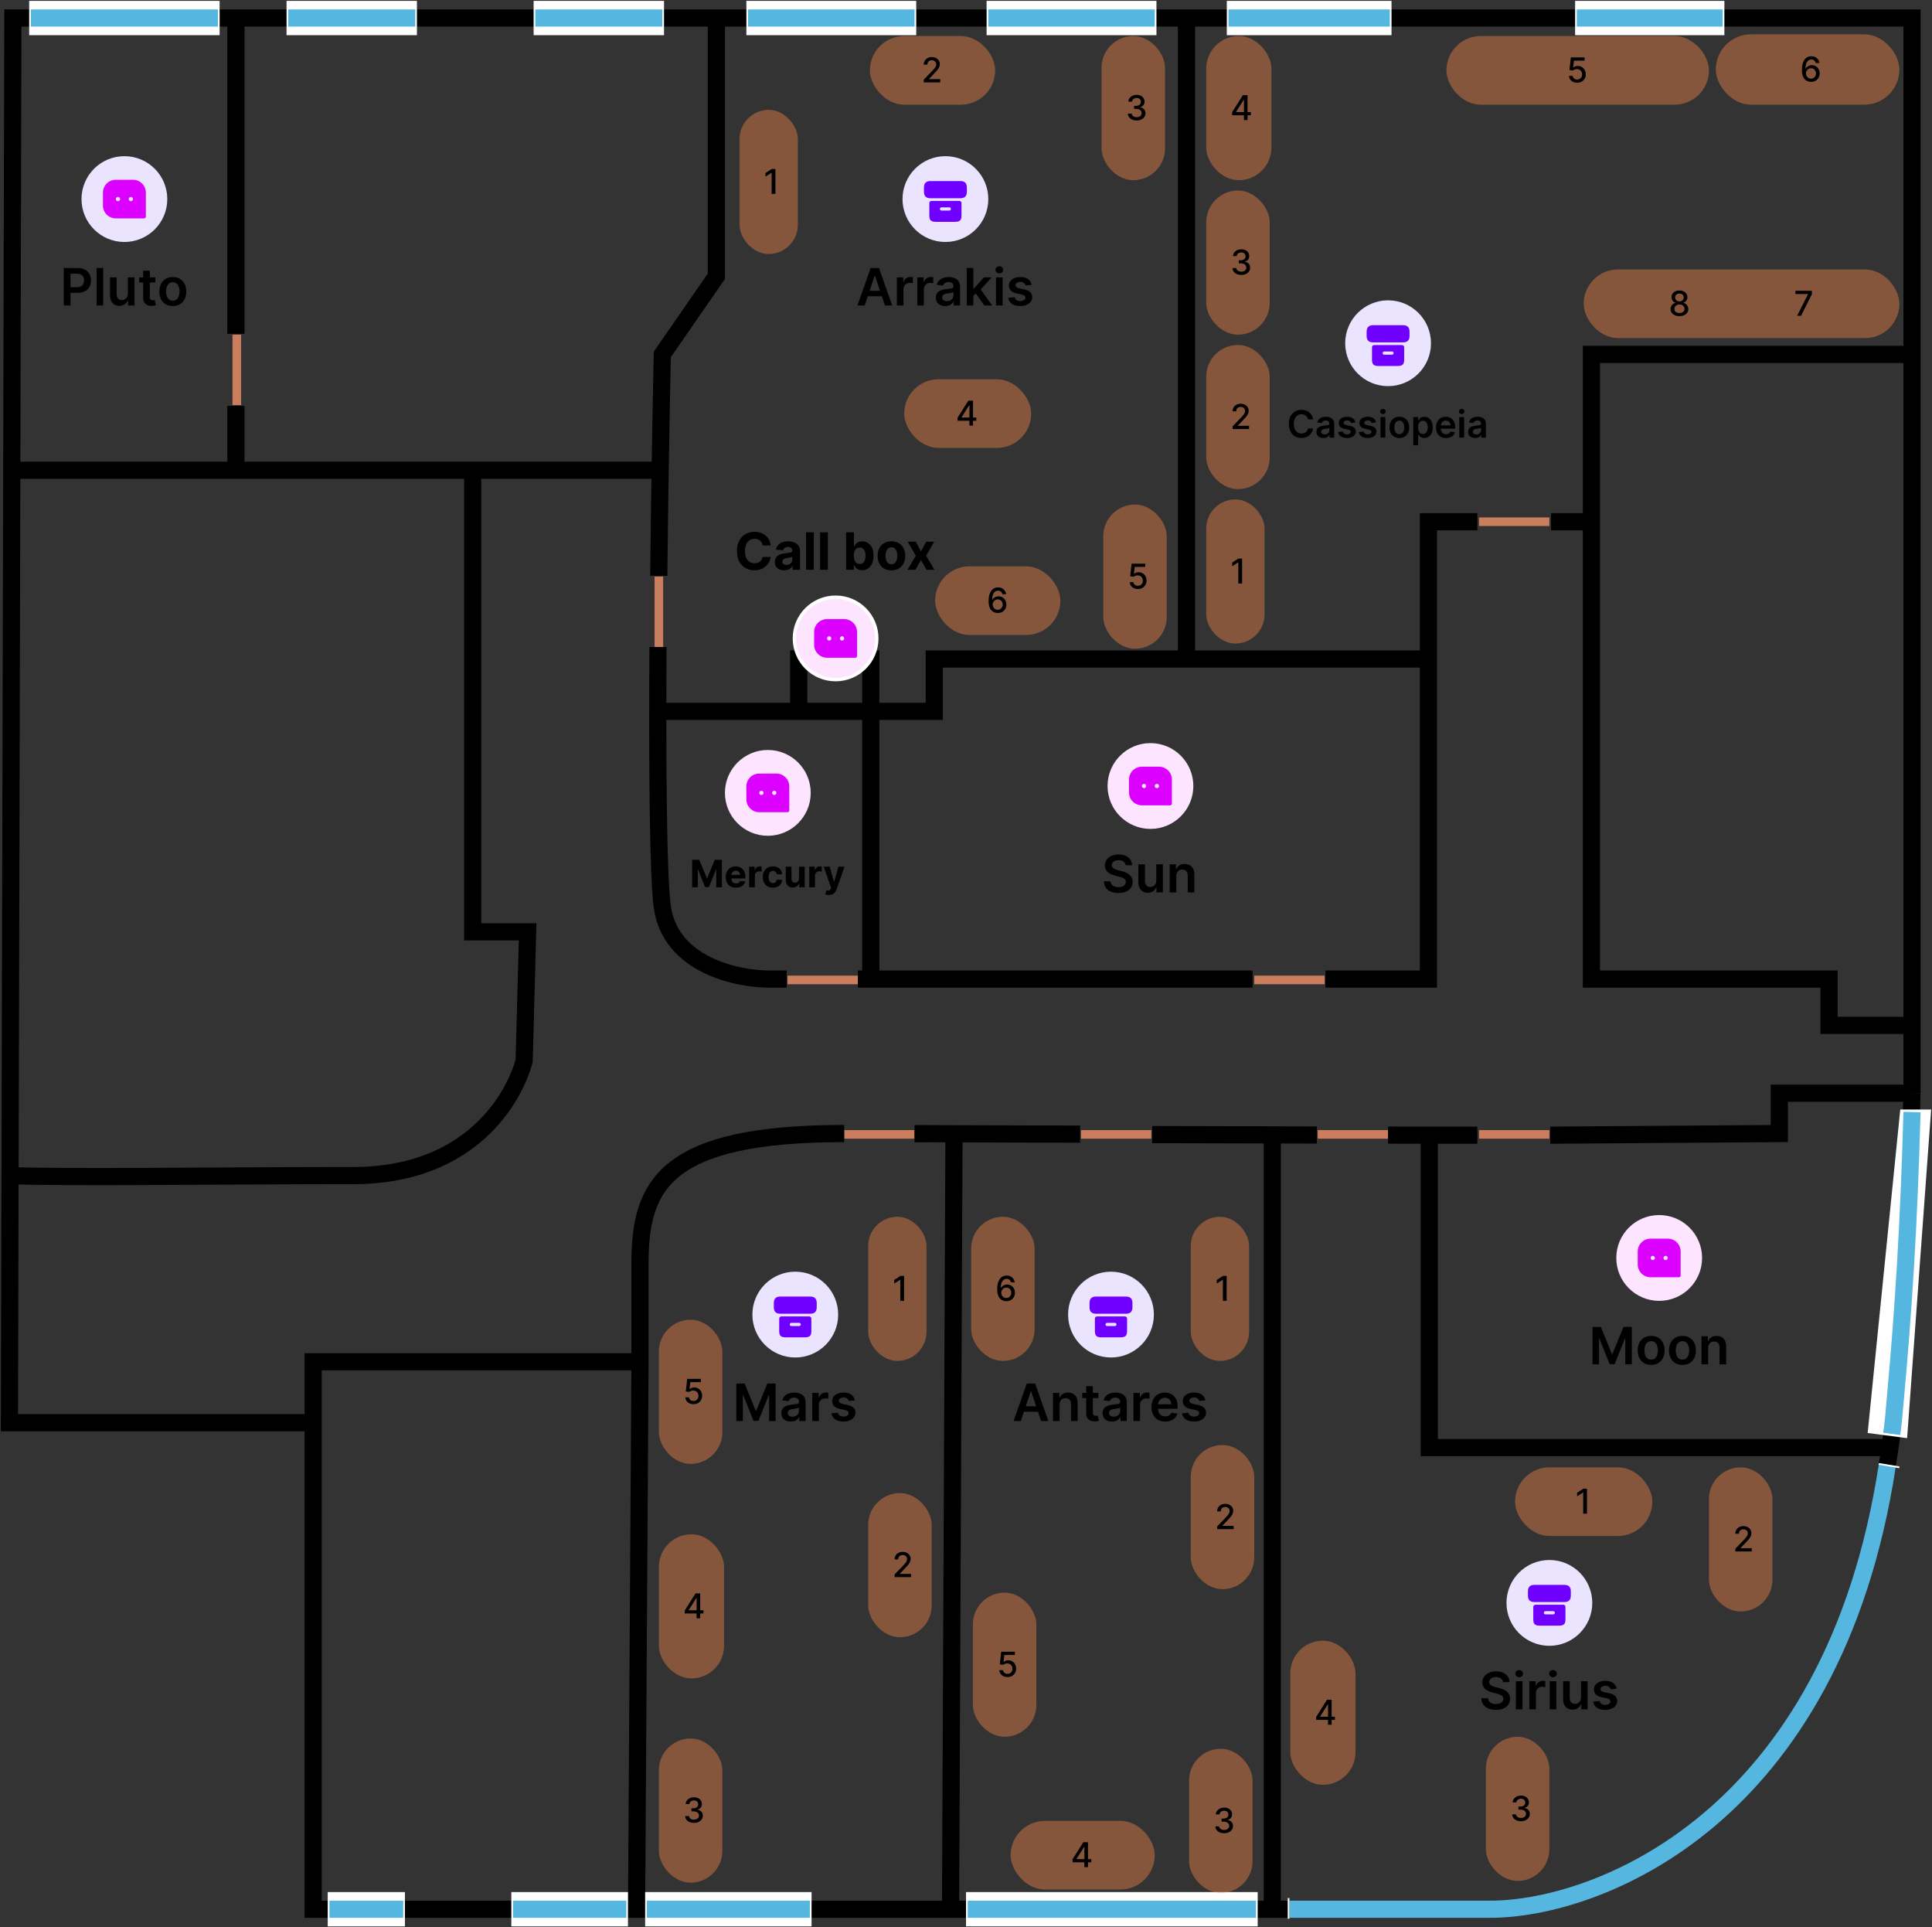 <svg width="1126" height="1123" viewBox="0 0 1126 1123" fill="none" xmlns="http://www.w3.org/2000/svg">
<rect x="0" y="0" width="1126" height="1123" fill="#333333" stroke="none"/>
<path d="M862 304H903" stroke="#CA7E5D" stroke-width="5"/>
<path d="M862 661H903" stroke="#CA7E5D" stroke-width="5"/>
<path d="M768 661H809" stroke="#CA7E5D" stroke-width="5"/>
<path d="M630 661H671" stroke="#CA7E5D" stroke-width="5"/>
<path d="M492 661H533" stroke="#CA7E5D" stroke-width="5"/>
<path d="M459 571H500" stroke="#CA7E5D" stroke-width="5"/>
<path d="M731 571H772" stroke="#CA7E5D" stroke-width="5"/>
<path d="M384 377V336" stroke="#CA7E5D" stroke-width="5"/>
<path d="M138 236V195" stroke="#CA7E5D" stroke-width="5"/>
<path d="M182.5 829H5.5L7.5 10.5H1114.35C1114.35 177.5 1114.35 407.5 1114.35 637M182.5 829V1112.5H371M182.5 829V793.5H373M373 793.5V736C373 690.5 387.5 660.5 492 660.5M373 793.5L371 1112.5M1114.35 637C1112.53 702.625 1109.39 764.325 1104.5 817.5C1103.68 826.417 1102.68 835.082 1101.52 843.5M1114.35 637H1037V660.5L903.5 661.462M371 1112.5H554M556 660.645L554 1112.5M556 660.645C544.909 660.607 542.533 660.575 533 660.551M556 660.645C573.549 660.705 608.886 660.778 629.5 660.856M554 1112.5H741.5M741.5 661.291V1112.5M741.5 661.291C721.512 661.237 690.743 661.175 671.5 661.109M741.5 661.291C749.803 661.313 759.144 661.334 767.5 661.353M741.5 1112.5H753.5M1101.52 843.5H833V661.455M1101.52 843.5L1099.5 856.5M833 661.455C822.72 661.447 819.372 661.436 809 661.42M833 661.455C842.739 661.462 851.418 661.464 861 661.462" stroke="black" stroke-width="10"/>
<path d="M1125.5 646.5H1107.5L1088.5 835L1111.5 838L1125.5 646.5Z" fill="white"/>
<path d="M1114.35 648C1112.53 713.625 1109.39 763.325 1104.5 816.5C1103.68 825.417 1103.68 827.082 1102.52 835.5" stroke="#55B6DF" stroke-width="10"/>
<path d="M751.5 1112.5H868.5C930 1112.5 1068.5 1061 1100 853.5" stroke="#55B6DF" stroke-width="10"/>
<rect width="111" height="20" transform="translate(17 0.5)" fill="white"/>
<path d="M18 10.5H127" stroke="#55B6DF" stroke-width="10"/>
<rect width="76" height="20" transform="translate(167 0.5)" fill="white"/>
<path d="M168 10.5H242" stroke="#55B6DF" stroke-width="10"/>
<rect width="76" height="20" transform="translate(311 0.5)" fill="white"/>
<path d="M312 10.5H386" stroke="#55B6DF" stroke-width="10"/>
<rect width="170" height="20" transform="translate(563 1102.5)" fill="white"/>
<path d="M564 1112.5H732" stroke="#55B6DF" stroke-width="10"/>
<rect width="97" height="20" transform="translate(376 1102.5)" fill="white"/>
<path d="M377 1112.5L472 1112.5" stroke="#55B6DF" stroke-width="10"/>
<rect width="68" height="20" transform="translate(298 1102.5)" fill="white"/>
<path d="M299 1112.5L365 1112.5" stroke="#55B6DF" stroke-width="10"/>
<rect width="45" height="20" transform="translate(191 1102.5)" fill="white"/>
<path d="M192 1112.5H235" stroke="#55B6DF" stroke-width="10"/>
<path d="M751 1106L751 1118" stroke="white"/>
<path d="M1095 853L1107 855" stroke="white"/>
<rect width="99" height="20" transform="translate(435 0.5)" fill="white"/>
<path d="M436 10.5H533" stroke="#55B6DF" stroke-width="10"/>
<rect width="99" height="20" transform="translate(575 0.5)" fill="white"/>
<path d="M576 10.5H673" stroke="#55B6DF" stroke-width="10"/>
<rect width="96" height="20" transform="translate(715 0.5)" fill="white"/>
<path d="M716 10.5H810" stroke="#55B6DF" stroke-width="10"/>
<rect width="87" height="20" transform="translate(918 0.5)" fill="white"/>
<path d="M919 10.5L1004 10.5" stroke="#55B6DF" stroke-width="10"/>
<path d="M691.5 9V384M691.5 384H832.5M691.5 384H544.5V414.5H507.5M832.5 384V304H861M832.5 384V570.5H772.5M927.5 304V206.5H1112.5M927.5 304V570.5H1066V597.5H1112.5M927.5 304H904M417.5 9V161L386 206.5C385.592 225.51 385.151 248.754 384.747 274M386 414.5H507.5M507.5 570.5V414.5M507.5 570.5H730M507.5 570.5H500M507.5 414.5V384H465.5V410M384.747 274H275.5M384.747 274C384.448 292.703 384.17 315.505 383.942 335.5M11 274H137.5M137.5 274H275.5M137.5 274V236.5M137.5 9V194.5M275.5 274V543H307.5L305.5 618C300 639 274.874 685 206 685C125.5 685 42.667 686.333 4 685M458.5 570.5H449C430 570.667 390.8 562.5 386 528.5C383.53 511.003 383.072 443.91 383.483 377" stroke="black" stroke-width="10"/>
<rect x="506" y="709" width="34" height="84" rx="17" fill="#FF894A" fill-opacity="0.4"/>
<path d="M526.918 743.455V758H524.716V745.656H524.631L521.151 747.929V745.827L524.78 743.455H526.918Z" fill="black"/>
<rect x="694" y="709" width="34" height="84" rx="17" fill="#FF894A" fill-opacity="0.4"/>
<path d="M714.918 743.455V758H712.716V745.656H712.631L709.151 747.929V745.827L712.78 743.455H714.918Z" fill="black"/>
<rect x="923" y="157" width="184" height="40" rx="20" fill="#FF894A" fill-opacity="0.4"/>
<path d="M978.814 184.199C977.796 184.199 976.896 184.024 976.115 183.673C975.339 183.323 974.73 182.84 974.29 182.224C973.849 181.609 973.632 180.908 973.636 180.122C973.632 179.507 973.757 178.941 974.013 178.425C974.273 177.904 974.626 177.471 975.071 177.125C975.516 176.775 976.013 176.552 976.562 176.457V176.372C975.838 176.197 975.258 175.809 974.822 175.207C974.387 174.606 974.171 173.915 974.176 173.134C974.171 172.39 974.368 171.727 974.766 171.145C975.168 170.558 975.72 170.096 976.42 169.76C977.121 169.424 977.919 169.256 978.814 169.256C979.699 169.256 980.49 169.426 981.186 169.767C981.887 170.103 982.438 170.565 982.841 171.152C983.243 171.734 983.447 172.395 983.452 173.134C983.447 173.915 983.224 174.606 982.784 175.207C982.344 175.809 981.771 176.197 981.065 176.372V176.457C981.61 176.552 982.1 176.775 982.536 177.125C982.976 177.471 983.326 177.904 983.587 178.425C983.852 178.941 983.987 179.507 983.991 180.122C983.987 180.908 983.764 181.609 983.324 182.224C982.884 182.84 982.273 183.323 981.491 183.673C980.715 184.024 979.822 184.199 978.814 184.199ZM978.814 182.402C979.415 182.402 979.936 182.303 980.376 182.104C980.817 181.9 981.158 181.618 981.399 181.259C981.641 180.894 981.764 180.468 981.768 179.98C981.764 179.473 981.631 179.026 981.371 178.638C981.115 178.25 980.767 177.944 980.327 177.722C979.886 177.499 979.382 177.388 978.814 177.388C978.241 177.388 977.732 177.499 977.287 177.722C976.842 177.944 976.491 178.25 976.236 178.638C975.98 179.026 975.855 179.473 975.859 179.98C975.855 180.468 975.971 180.894 976.207 181.259C976.449 181.618 976.792 181.9 977.237 182.104C977.682 182.303 978.208 182.402 978.814 182.402ZM978.814 175.634C979.297 175.634 979.725 175.536 980.099 175.342C980.473 175.148 980.767 174.878 980.98 174.533C981.198 174.187 981.309 173.782 981.314 173.318C981.309 172.864 981.2 172.466 980.987 172.125C980.779 171.784 980.488 171.521 980.114 171.337C979.74 171.147 979.306 171.053 978.814 171.053C978.312 171.053 977.872 171.147 977.493 171.337C977.119 171.521 976.828 171.784 976.619 172.125C976.411 172.466 976.309 172.864 976.314 173.318C976.309 173.782 976.413 174.187 976.626 174.533C976.839 174.878 977.133 175.148 977.507 175.342C977.886 175.536 978.321 175.634 978.814 175.634Z" fill="black"/>
<path d="M1047.39 184L1053.74 171.443V171.337H1046.39V169.455H1056.01V171.401L1049.68 184H1047.39Z" fill="black"/>
<rect x="589" y="1061" width="84" height="40" rx="20" fill="#FF894A" fill-opacity="0.4"/>
<path d="M625.094 1085.16V1083.38L631.379 1073.45H632.778V1076.07H631.891L627.395 1083.18V1083.3H636.01V1085.16H625.094ZM631.99 1088V1084.62L632.004 1083.81V1073.45H634.085V1088H631.99Z" fill="black"/>
<rect x="883" y="855" width="80" height="40" rx="20" fill="#FF894A" fill-opacity="0.4"/>
<path d="M924.918 867.455V882H922.716V869.656H922.631L919.151 871.929V869.827L922.78 867.455H924.918Z" fill="black"/>
<rect x="507" y="21" width="73" height="40" rx="20" fill="#FF894A" fill-opacity="0.4"/>
<path d="M538.399 48V46.409L543.321 41.31C543.847 40.756 544.28 40.27 544.621 39.854C544.966 39.432 545.224 39.032 545.395 38.653C545.565 38.275 545.651 37.872 545.651 37.446C545.651 36.963 545.537 36.546 545.31 36.196C545.082 35.841 544.772 35.569 544.379 35.379C543.986 35.185 543.544 35.088 543.051 35.088C542.53 35.088 542.076 35.195 541.688 35.408C541.299 35.621 541.001 35.921 540.793 36.31C540.584 36.698 540.48 37.153 540.48 37.673H538.385C538.385 36.788 538.589 36.014 538.996 35.351C539.403 34.688 539.962 34.174 540.672 33.81C541.382 33.44 542.189 33.256 543.094 33.256C544.008 33.256 544.813 33.438 545.509 33.803C546.209 34.162 546.756 34.655 547.149 35.28C547.542 35.9 547.739 36.601 547.739 37.382C547.739 37.922 547.637 38.45 547.433 38.966C547.234 39.482 546.886 40.057 546.389 40.692C545.892 41.322 545.201 42.086 544.315 42.986L541.425 46.011V46.118H547.973V48H538.399Z" fill="black"/>
<rect x="527" y="221" width="74" height="40" rx="20" fill="#FF894A" fill-opacity="0.4"/>
<path d="M558.094 245.159V243.384L564.379 233.455H565.778V236.068H564.891L560.395 243.185V243.298H569.01V245.159H558.094ZM564.99 248V244.619L565.004 243.81V233.455H567.085V248H564.99Z" fill="black"/>
<rect x="545" y="330" width="73" height="40" rx="20" fill="#FF894A" fill-opacity="0.4"/>
<path d="M581.477 357.199C580.829 357.189 580.189 357.071 579.56 356.844C578.935 356.616 578.366 356.238 577.855 355.707C577.344 355.177 576.934 354.464 576.626 353.57C576.323 352.675 576.172 351.557 576.172 350.217C576.172 348.948 576.297 347.821 576.548 346.837C576.804 345.852 577.171 345.021 577.649 344.344C578.127 343.662 578.705 343.143 579.382 342.788C580.059 342.433 580.819 342.256 581.662 342.256C582.528 342.256 583.298 342.426 583.97 342.767C584.643 343.108 585.187 343.579 585.604 344.18C586.025 344.782 586.293 345.466 586.406 346.233H584.24C584.093 345.627 583.802 345.132 583.366 344.749C582.931 344.365 582.363 344.173 581.662 344.173C580.597 344.173 579.766 344.637 579.169 345.565C578.577 346.493 578.279 347.784 578.274 349.436H578.381C578.632 349.024 578.939 348.674 579.304 348.385C579.673 348.091 580.085 347.866 580.54 347.71C580.999 347.549 581.482 347.469 581.989 347.469C582.831 347.469 583.594 347.675 584.276 348.087C584.962 348.494 585.509 349.057 585.916 349.777C586.323 350.497 586.527 351.321 586.527 352.249C586.527 353.177 586.316 354.017 585.895 354.77C585.478 355.523 584.891 356.119 584.134 356.56C583.376 356.995 582.491 357.208 581.477 357.199ZM581.47 355.352C582.029 355.352 582.528 355.215 582.969 354.94C583.409 354.666 583.757 354.296 584.013 353.832C584.268 353.368 584.396 352.85 584.396 352.277C584.396 351.718 584.271 351.209 584.02 350.75C583.774 350.291 583.433 349.926 582.997 349.656C582.566 349.386 582.074 349.251 581.52 349.251C581.098 349.251 580.708 349.332 580.348 349.493C579.993 349.654 579.68 349.876 579.411 350.161C579.141 350.445 578.928 350.771 578.771 351.141C578.62 351.505 578.544 351.891 578.544 352.298C578.544 352.843 578.67 353.347 578.92 353.811C579.176 354.275 579.524 354.649 579.964 354.933C580.41 355.213 580.911 355.352 581.47 355.352Z" fill="black"/>
<rect x="843" y="21" width="153" height="40" rx="20" fill="#FF894A" fill-opacity="0.4"/>
<path d="M919.2 48.199C918.31 48.199 917.51 48.028 916.8 47.688C916.094 47.342 915.531 46.868 915.109 46.267C914.688 45.666 914.463 44.979 914.435 44.207H916.565C916.617 44.832 916.894 45.346 917.396 45.749C917.898 46.151 918.5 46.352 919.2 46.352C919.759 46.352 920.254 46.224 920.685 45.969C921.12 45.708 921.461 45.351 921.707 44.896C921.958 44.442 922.084 43.923 922.084 43.341C922.084 42.749 921.956 42.221 921.7 41.757C921.445 41.293 921.092 40.928 920.642 40.663C920.197 40.398 919.686 40.263 919.108 40.258C918.668 40.258 918.225 40.334 917.78 40.486C917.335 40.637 916.975 40.836 916.7 41.082L914.69 40.784L915.507 33.455H923.504V35.337H917.332L916.871 39.406H916.956C917.24 39.132 917.616 38.902 918.085 38.717C918.559 38.533 919.065 38.44 919.605 38.44C920.491 38.44 921.279 38.651 921.97 39.072C922.666 39.494 923.213 40.069 923.611 40.798C924.013 41.523 924.212 42.356 924.207 43.298C924.212 44.24 923.999 45.081 923.568 45.82C923.142 46.558 922.55 47.141 921.793 47.567C921.04 47.988 920.176 48.199 919.2 48.199Z" fill="black"/>
<rect x="506" y="870" width="37" height="84" rx="18.5" fill="#FF894A" fill-opacity="0.4"/>
<path d="M521.399 919V917.409L526.321 912.31C526.847 911.756 527.28 911.27 527.621 910.854C527.966 910.432 528.224 910.032 528.395 909.653C528.565 909.275 528.651 908.872 528.651 908.446C528.651 907.963 528.537 907.546 528.31 907.196C528.082 906.841 527.772 906.569 527.379 906.379C526.986 906.185 526.544 906.088 526.051 906.088C525.53 906.088 525.076 906.195 524.688 906.408C524.299 906.621 524.001 906.921 523.793 907.31C523.584 907.698 523.48 908.152 523.48 908.673H521.385C521.385 907.788 521.589 907.014 521.996 906.351C522.403 905.688 522.962 905.174 523.672 904.81C524.382 904.44 525.189 904.256 526.094 904.256C527.008 904.256 527.813 904.438 528.509 904.803C529.209 905.162 529.756 905.655 530.149 906.28C530.542 906.9 530.739 907.601 530.739 908.382C530.739 908.922 530.637 909.45 530.433 909.966C530.234 910.482 529.886 911.057 529.389 911.692C528.892 912.321 528.201 913.086 527.315 913.986L524.425 917.011V917.118H530.973V919H521.399Z" fill="black"/>
<rect x="694" y="842" width="37" height="84" rx="18.5" fill="#FF894A" fill-opacity="0.4"/>
<path d="M709.399 891V889.409L714.321 884.31C714.847 883.756 715.28 883.27 715.621 882.854C715.966 882.432 716.224 882.032 716.395 881.653C716.565 881.275 716.651 880.872 716.651 880.446C716.651 879.963 716.537 879.546 716.31 879.196C716.082 878.841 715.772 878.569 715.379 878.379C714.986 878.185 714.544 878.088 714.051 878.088C713.53 878.088 713.076 878.195 712.688 878.408C712.299 878.621 712.001 878.921 711.793 879.31C711.584 879.698 711.48 880.152 711.48 880.673H709.385C709.385 879.788 709.589 879.014 709.996 878.351C710.403 877.688 710.962 877.174 711.672 876.81C712.382 876.44 713.189 876.256 714.094 876.256C715.008 876.256 715.813 876.438 716.509 876.803C717.209 877.162 717.756 877.655 718.149 878.28C718.542 878.9 718.739 879.601 718.739 880.382C718.739 880.922 718.637 881.45 718.433 881.966C718.234 882.482 717.886 883.057 717.389 883.692C716.892 884.321 716.201 885.086 715.315 885.986L712.425 889.011V889.118H718.973V891H709.399Z" fill="black"/>
<rect x="693" y="1019" width="37" height="84" rx="18.5" fill="#FF894A" fill-opacity="0.4"/>
<path d="M713.463 1068.2C712.488 1068.2 711.616 1068.03 710.849 1067.69C710.087 1067.36 709.483 1066.89 709.038 1066.3C708.598 1065.69 708.361 1065 708.328 1064.21H710.558C710.587 1064.64 710.731 1065.01 710.991 1065.33C711.257 1065.64 711.602 1065.88 712.028 1066.05C712.455 1066.22 712.928 1066.31 713.449 1066.31C714.022 1066.31 714.528 1066.21 714.969 1066.01C715.414 1065.81 715.762 1065.54 716.013 1065.18C716.264 1064.82 716.389 1064.41 716.389 1063.94C716.389 1063.45 716.264 1063.02 716.013 1062.65C715.767 1062.28 715.404 1061.98 714.926 1061.77C714.453 1061.56 713.88 1061.45 713.207 1061.45H711.979V1059.66H713.207C713.747 1059.66 714.221 1059.56 714.628 1059.37C715.04 1059.18 715.362 1058.91 715.594 1058.56C715.826 1058.21 715.942 1057.8 715.942 1057.33C715.942 1056.88 715.84 1056.49 715.636 1056.16C715.438 1055.82 715.153 1055.56 714.784 1055.37C714.42 1055.18 713.989 1055.09 713.491 1055.09C713.018 1055.09 712.575 1055.18 712.163 1055.35C711.756 1055.52 711.425 1055.77 711.169 1056.09C710.913 1056.41 710.776 1056.79 710.757 1057.23H708.634C708.657 1056.45 708.889 1055.76 709.33 1055.16C709.775 1054.56 710.362 1054.1 711.091 1053.76C711.82 1053.42 712.63 1053.26 713.52 1053.26C714.453 1053.26 715.258 1053.44 715.935 1053.8C716.616 1054.16 717.142 1054.64 717.511 1055.24C717.885 1055.85 718.07 1056.5 718.065 1057.22C718.07 1058.03 717.843 1058.72 717.384 1059.29C716.929 1059.86 716.323 1060.24 715.565 1060.44V1060.55C716.531 1060.7 717.279 1061.08 717.81 1061.7C718.345 1062.32 718.61 1063.09 718.605 1064.01C718.61 1064.81 718.387 1065.53 717.938 1066.16C717.492 1066.79 716.884 1067.29 716.112 1067.66C715.34 1068.02 714.457 1068.2 713.463 1068.2Z" fill="black"/>
<rect x="752" y="956" width="38" height="84" rx="19" fill="#FF894A" fill-opacity="0.4"/>
<path d="M767.094 1002.16V1000.38L773.379 990.455H774.778V993.068H773.891L769.395 1000.18V1000.3H778.01V1002.16H767.094ZM773.99 1005V1001.62L774.004 1000.81V990.455H776.085V1005H773.99Z" fill="black"/>
<rect x="866" y="1012" width="37" height="84" rx="18.5" fill="#FF894A" fill-opacity="0.4"/>
<path d="M886.463 1061.2C885.488 1061.2 884.616 1061.03 883.849 1060.69C883.087 1060.36 882.483 1059.89 882.038 1059.3C881.598 1058.69 881.361 1058 881.328 1057.21H883.558C883.587 1057.64 883.731 1058.01 883.991 1058.33C884.257 1058.64 884.602 1058.88 885.028 1059.05C885.455 1059.22 885.928 1059.31 886.449 1059.31C887.022 1059.31 887.528 1059.21 887.969 1059.01C888.414 1058.81 888.762 1058.54 889.013 1058.18C889.264 1057.82 889.389 1057.41 889.389 1056.94C889.389 1056.45 889.264 1056.02 889.013 1055.65C888.767 1055.28 888.404 1054.98 887.926 1054.77C887.453 1054.56 886.88 1054.45 886.207 1054.45H884.979V1052.66H886.207C886.747 1052.66 887.221 1052.56 887.628 1052.37C888.04 1052.18 888.362 1051.91 888.594 1051.56C888.826 1051.21 888.942 1050.8 888.942 1050.33C888.942 1049.88 888.84 1049.49 888.636 1049.16C888.438 1048.82 888.153 1048.56 887.784 1048.37C887.42 1048.18 886.989 1048.09 886.491 1048.09C886.018 1048.09 885.575 1048.18 885.163 1048.35C884.756 1048.52 884.425 1048.77 884.169 1049.09C883.913 1049.41 883.776 1049.79 883.757 1050.23H881.634C881.657 1049.45 881.889 1048.76 882.33 1048.16C882.775 1047.56 883.362 1047.1 884.091 1046.76C884.82 1046.42 885.63 1046.26 886.52 1046.26C887.453 1046.26 888.258 1046.44 888.935 1046.8C889.616 1047.16 890.142 1047.64 890.511 1048.24C890.885 1048.85 891.07 1049.5 891.065 1050.22C891.07 1051.03 890.843 1051.72 890.384 1052.29C889.929 1052.86 889.323 1053.24 888.565 1053.44V1053.55C889.531 1053.7 890.279 1054.08 890.81 1054.7C891.345 1055.32 891.61 1056.09 891.605 1057.01C891.61 1057.81 891.387 1058.53 890.938 1059.16C890.492 1059.79 889.884 1060.29 889.112 1060.66C888.34 1061.02 887.457 1061.2 886.463 1061.2Z" fill="black"/>
<rect x="996" y="855" width="37" height="84" rx="18.5" fill="#FF894A" fill-opacity="0.4"/>
<path d="M1011.4 904V902.409L1016.32 897.31C1016.85 896.756 1017.28 896.27 1017.62 895.854C1017.97 895.432 1018.22 895.032 1018.39 894.653C1018.57 894.275 1018.65 893.872 1018.65 893.446C1018.65 892.963 1018.54 892.546 1018.31 892.196C1018.08 891.841 1017.77 891.569 1017.38 891.379C1016.99 891.185 1016.54 891.088 1016.05 891.088C1015.53 891.088 1015.08 891.195 1014.69 891.408C1014.3 891.621 1014 891.921 1013.79 892.31C1013.58 892.698 1013.48 893.152 1013.48 893.673H1011.38C1011.38 892.788 1011.59 892.014 1012 891.351C1012.4 890.688 1012.96 890.174 1013.67 889.81C1014.38 889.44 1015.19 889.256 1016.09 889.256C1017.01 889.256 1017.81 889.438 1018.51 889.803C1019.21 890.162 1019.76 890.655 1020.15 891.28C1020.54 891.9 1020.74 892.601 1020.74 893.382C1020.74 893.922 1020.64 894.45 1020.43 894.966C1020.23 895.482 1019.89 896.057 1019.39 896.692C1018.89 897.321 1018.2 898.086 1017.32 898.986L1014.42 902.011V902.118H1020.97V904H1011.4Z" fill="black"/>
<rect x="566" y="709" width="37" height="84" rx="18.5" fill="#FF894A" fill-opacity="0.4"/>
<path d="M586.477 758.199C585.829 758.189 585.189 758.071 584.56 757.844C583.935 757.616 583.366 757.238 582.855 756.707C582.344 756.177 581.934 755.464 581.626 754.57C581.323 753.675 581.172 752.557 581.172 751.217C581.172 749.948 581.297 748.821 581.548 747.837C581.804 746.852 582.171 746.021 582.649 745.344C583.127 744.662 583.705 744.143 584.382 743.788C585.059 743.433 585.819 743.256 586.662 743.256C587.528 743.256 588.298 743.426 588.97 743.767C589.643 744.108 590.187 744.579 590.604 745.18C591.025 745.782 591.293 746.466 591.406 747.233H589.24C589.093 746.627 588.802 746.132 588.366 745.749C587.931 745.365 587.363 745.173 586.662 745.173C585.597 745.173 584.766 745.637 584.169 746.565C583.577 747.493 583.279 748.784 583.274 750.436H583.381C583.632 750.024 583.939 749.674 584.304 749.385C584.673 749.091 585.085 748.866 585.54 748.71C585.999 748.549 586.482 748.469 586.989 748.469C587.831 748.469 588.594 748.675 589.276 749.087C589.962 749.494 590.509 750.057 590.916 750.777C591.323 751.497 591.527 752.321 591.527 753.249C591.527 754.177 591.316 755.017 590.895 755.77C590.478 756.523 589.891 757.119 589.134 757.56C588.376 757.995 587.491 758.208 586.477 758.199ZM586.47 756.352C587.029 756.352 587.528 756.215 587.969 755.94C588.409 755.666 588.757 755.296 589.013 754.832C589.268 754.368 589.396 753.85 589.396 753.277C589.396 752.718 589.271 752.209 589.02 751.75C588.774 751.291 588.433 750.926 587.997 750.656C587.566 750.386 587.074 750.251 586.52 750.251C586.098 750.251 585.708 750.332 585.348 750.493C584.993 750.654 584.68 750.876 584.411 751.161C584.141 751.445 583.928 751.771 583.771 752.141C583.62 752.505 583.544 752.891 583.544 753.298C583.544 753.843 583.67 754.347 583.92 754.811C584.176 755.275 584.524 755.649 584.964 755.933C585.41 756.213 585.911 756.352 586.47 756.352Z" fill="black"/>
<rect x="703" y="21" width="38" height="84" rx="19" fill="#FF894A" fill-opacity="0.4"/>
<path d="M718.094 67.159V65.383L724.379 55.455H725.778V58.068H724.891L720.395 65.185V65.298H729.01V67.159H718.094ZM724.99 70V66.619L725.004 65.81V55.455H727.085V70H724.99Z" fill="black"/>
<rect x="431" y="64" width="34" height="84" rx="17" fill="#FF894A" fill-opacity="0.4"/>
<path d="M451.918 98.454V113H449.716V100.656H449.631L446.151 102.929V100.827L449.78 98.454H451.918Z" fill="black"/>
<rect x="642" y="21" width="37" height="84" rx="18.5" fill="#FF894A" fill-opacity="0.4"/>
<path d="M662.463 70.199C661.488 70.199 660.616 70.031 659.849 69.695C659.087 69.358 658.483 68.892 658.038 68.296C657.598 67.694 657.361 66.998 657.328 66.207H659.558C659.587 66.638 659.731 67.012 659.991 67.329C660.257 67.642 660.602 67.883 661.028 68.054C661.455 68.224 661.928 68.31 662.449 68.31C663.022 68.31 663.528 68.21 663.969 68.011C664.414 67.812 664.762 67.535 665.013 67.18C665.264 66.82 665.389 66.406 665.389 65.938C665.389 65.45 665.264 65.021 665.013 64.652C664.767 64.278 664.404 63.984 663.926 63.771C663.453 63.558 662.88 63.452 662.207 63.452H660.979V61.662H662.207C662.747 61.662 663.221 61.565 663.628 61.371C664.04 61.177 664.362 60.907 664.594 60.561C664.826 60.211 664.942 59.801 664.942 59.332C664.942 58.883 664.84 58.492 664.636 58.16C664.438 57.824 664.153 57.562 663.784 57.372C663.42 57.183 662.989 57.088 662.491 57.088C662.018 57.088 661.575 57.176 661.163 57.351C660.756 57.521 660.425 57.767 660.169 58.09C659.913 58.407 659.776 58.788 659.757 59.233H657.634C657.657 58.447 657.889 57.756 658.33 57.159C658.775 56.562 659.362 56.096 660.091 55.76C660.82 55.424 661.63 55.256 662.52 55.256C663.453 55.256 664.258 55.438 664.935 55.803C665.616 56.162 666.142 56.643 666.511 57.244C666.885 57.846 667.07 58.504 667.065 59.219C667.07 60.033 666.843 60.724 666.384 61.293C665.929 61.861 665.323 62.242 664.565 62.436V62.55C665.531 62.697 666.279 63.08 666.81 63.7C667.345 64.32 667.61 65.09 667.605 66.008C667.61 66.809 667.387 67.526 666.938 68.16C666.492 68.795 665.884 69.294 665.112 69.659C664.34 70.019 663.457 70.199 662.463 70.199Z" fill="black"/>
<rect x="643" y="294" width="37" height="84" rx="18.5" fill="#FF894A" fill-opacity="0.4"/>
<path d="M663.2 343.199C662.31 343.199 661.51 343.028 660.8 342.688C660.094 342.342 659.531 341.868 659.109 341.267C658.688 340.666 658.463 339.979 658.435 339.207H660.565C660.617 339.832 660.894 340.346 661.396 340.749C661.898 341.151 662.5 341.352 663.2 341.352C663.759 341.352 664.254 341.224 664.685 340.969C665.12 340.708 665.461 340.351 665.707 339.896C665.958 339.442 666.084 338.923 666.084 338.341C666.084 337.749 665.956 337.221 665.7 336.757C665.445 336.293 665.092 335.929 664.642 335.663C664.197 335.398 663.686 335.263 663.108 335.259C662.668 335.259 662.225 335.334 661.78 335.486C661.335 335.637 660.975 335.836 660.7 336.082L658.69 335.784L659.507 328.455H667.504V330.337H661.332L660.871 334.406H660.956C661.24 334.132 661.616 333.902 662.085 333.717C662.559 333.533 663.065 333.44 663.605 333.44C664.491 333.44 665.279 333.651 665.97 334.072C666.666 334.494 667.213 335.069 667.611 335.798C668.013 336.523 668.212 337.356 668.207 338.298C668.212 339.241 667.999 340.081 667.568 340.82C667.142 341.558 666.55 342.141 665.793 342.567C665.04 342.988 664.176 343.199 663.2 343.199Z" fill="black"/>
<rect x="384" y="894" width="38" height="84" rx="19" fill="#FF894A" fill-opacity="0.4"/>
<path d="M399.094 940.159V938.384L405.379 928.455H406.778V931.068H405.891L401.395 938.185V938.298H410.01V940.159H399.094ZM405.99 943V939.619L406.004 938.81V928.455H408.085V943H405.99Z" fill="black"/>
<rect x="384" y="769" width="37" height="84" rx="18.5" fill="#FF894A" fill-opacity="0.4"/>
<path d="M404.2 818.199C403.31 818.199 402.51 818.028 401.8 817.688C401.094 817.342 400.531 816.868 400.109 816.267C399.688 815.666 399.463 814.979 399.435 814.207H401.565C401.617 814.832 401.894 815.346 402.396 815.749C402.898 816.151 403.5 816.352 404.2 816.352C404.759 816.352 405.254 816.224 405.685 815.969C406.12 815.708 406.461 815.351 406.707 814.896C406.958 814.442 407.084 813.923 407.084 813.341C407.084 812.749 406.956 812.221 406.7 811.757C406.445 811.293 406.092 810.929 405.642 810.663C405.197 810.398 404.686 810.263 404.108 810.259C403.668 810.259 403.225 810.334 402.78 810.486C402.335 810.637 401.975 810.836 401.7 811.082L399.69 810.784L400.507 803.455H408.504V805.337H402.332L401.871 809.406H401.956C402.24 809.132 402.616 808.902 403.085 808.717C403.559 808.533 404.065 808.44 404.605 808.44C405.491 808.44 406.279 808.651 406.97 809.072C407.666 809.494 408.213 810.069 408.611 810.798C409.013 811.523 409.212 812.356 409.207 813.298C409.212 814.241 408.999 815.081 408.568 815.82C408.142 816.558 407.55 817.141 406.793 817.567C406.04 817.988 405.176 818.199 404.2 818.199Z" fill="black"/>
<rect x="567" y="928" width="37" height="84" rx="18.5" fill="#FF894A" fill-opacity="0.4"/>
<path d="M587.2 977.199C586.31 977.199 585.51 977.028 584.8 976.688C584.094 976.342 583.531 975.868 583.109 975.267C582.688 974.666 582.463 973.979 582.435 973.207H584.565C584.617 973.832 584.894 974.346 585.396 974.749C585.898 975.151 586.5 975.352 587.2 975.352C587.759 975.352 588.254 975.224 588.685 974.969C589.12 974.708 589.461 974.351 589.707 973.896C589.958 973.442 590.084 972.923 590.084 972.341C590.084 971.749 589.956 971.221 589.7 970.757C589.445 970.293 589.092 969.929 588.642 969.663C588.197 969.398 587.686 969.263 587.108 969.259C586.668 969.259 586.225 969.334 585.78 969.486C585.335 969.637 584.975 969.836 584.7 970.082L582.69 969.784L583.507 962.455H591.504V964.337H585.332L584.871 968.406H584.956C585.24 968.132 585.616 967.902 586.085 967.717C586.559 967.533 587.065 967.44 587.605 967.44C588.491 967.44 589.279 967.651 589.97 968.072C590.666 968.494 591.213 969.069 591.611 969.798C592.013 970.523 592.212 971.356 592.207 972.298C592.212 973.241 591.999 974.081 591.568 974.82C591.142 975.558 590.55 976.141 589.793 976.567C589.04 976.988 588.176 977.199 587.2 977.199Z" fill="black"/>
<rect x="703" y="111" width="37" height="84" rx="18.5" fill="#FF894A" fill-opacity="0.4"/>
<path d="M723.463 160.199C722.488 160.199 721.616 160.031 720.849 159.695C720.087 159.358 719.483 158.892 719.038 158.295C718.598 157.694 718.361 156.998 718.328 156.207H720.558C720.587 156.638 720.731 157.012 720.991 157.33C721.257 157.642 721.602 157.884 722.028 158.054C722.455 158.224 722.928 158.31 723.449 158.31C724.022 158.31 724.528 158.21 724.969 158.011C725.414 157.812 725.762 157.536 726.013 157.18C726.264 156.821 726.389 156.406 726.389 155.938C726.389 155.45 726.264 155.021 726.013 154.652C725.767 154.278 725.404 153.984 724.926 153.771C724.453 153.558 723.88 153.452 723.207 153.452H721.979V151.662H723.207C723.747 151.662 724.221 151.565 724.628 151.371C725.04 151.177 725.362 150.907 725.594 150.561C725.826 150.211 725.942 149.801 725.942 149.332C725.942 148.883 725.84 148.492 725.636 148.161C725.438 147.824 725.153 147.562 724.784 147.372C724.42 147.183 723.989 147.088 723.491 147.088C723.018 147.088 722.575 147.176 722.163 147.351C721.756 147.521 721.425 147.768 721.169 148.089C720.913 148.407 720.776 148.788 720.757 149.233H718.634C718.657 148.447 718.889 147.756 719.33 147.159C719.775 146.562 720.362 146.096 721.091 145.76C721.82 145.424 722.63 145.256 723.52 145.256C724.453 145.256 725.258 145.438 725.935 145.803C726.616 146.162 727.142 146.643 727.511 147.244C727.885 147.846 728.07 148.504 728.065 149.219C728.07 150.033 727.843 150.724 727.384 151.293C726.929 151.861 726.323 152.242 725.565 152.436V152.55C726.531 152.696 727.279 153.08 727.81 153.7C728.345 154.321 728.61 155.09 728.605 156.009C728.61 156.809 728.387 157.526 727.938 158.161C727.492 158.795 726.884 159.295 726.112 159.659C725.34 160.019 724.457 160.199 723.463 160.199Z" fill="black"/>
<rect x="384" y="1013" width="37" height="84" rx="18.5" fill="#FF894A" fill-opacity="0.4"/>
<path d="M404.463 1062.2C403.488 1062.2 402.616 1062.03 401.849 1061.69C401.087 1061.36 400.483 1060.89 400.038 1060.3C399.598 1059.69 399.361 1059 399.328 1058.21H401.558C401.587 1058.64 401.731 1059.01 401.991 1059.33C402.257 1059.64 402.602 1059.88 403.028 1060.05C403.455 1060.22 403.928 1060.31 404.449 1060.31C405.022 1060.31 405.528 1060.21 405.969 1060.01C406.414 1059.81 406.762 1059.54 407.013 1059.18C407.264 1058.82 407.389 1058.41 407.389 1057.94C407.389 1057.45 407.264 1057.02 407.013 1056.65C406.767 1056.28 406.404 1055.98 405.926 1055.77C405.453 1055.56 404.88 1055.45 404.207 1055.45H402.979V1053.66H404.207C404.747 1053.66 405.221 1053.56 405.628 1053.37C406.04 1053.18 406.362 1052.91 406.594 1052.56C406.826 1052.21 406.942 1051.8 406.942 1051.33C406.942 1050.88 406.84 1050.49 406.636 1050.16C406.438 1049.82 406.153 1049.56 405.784 1049.37C405.42 1049.18 404.989 1049.09 404.491 1049.09C404.018 1049.09 403.575 1049.18 403.163 1049.35C402.756 1049.52 402.425 1049.77 402.169 1050.09C401.913 1050.41 401.776 1050.79 401.757 1051.23H399.634C399.657 1050.45 399.889 1049.76 400.33 1049.16C400.775 1048.56 401.362 1048.1 402.091 1047.76C402.82 1047.42 403.63 1047.26 404.52 1047.26C405.453 1047.26 406.258 1047.44 406.935 1047.8C407.616 1048.16 408.142 1048.64 408.511 1049.24C408.885 1049.85 409.07 1050.5 409.065 1051.22C409.07 1052.03 408.843 1052.72 408.384 1053.29C407.929 1053.86 407.323 1054.24 406.565 1054.44V1054.55C407.531 1054.7 408.279 1055.08 408.81 1055.7C409.345 1056.32 409.61 1057.09 409.605 1058.01C409.61 1058.81 409.387 1059.53 408.938 1060.16C408.492 1060.79 407.884 1061.29 407.112 1061.66C406.34 1062.02 405.457 1062.2 404.463 1062.2Z" fill="black"/>
<rect x="703" y="201" width="37" height="84" rx="18.5" fill="#FF894A" fill-opacity="0.4"/>
<path d="M718.399 250V248.409L723.321 243.31C723.847 242.756 724.28 242.27 724.621 241.854C724.966 241.432 725.224 241.032 725.395 240.653C725.565 240.275 725.651 239.872 725.651 239.446C725.651 238.963 725.537 238.546 725.31 238.196C725.082 237.841 724.772 237.569 724.379 237.379C723.986 237.185 723.544 237.088 723.051 237.088C722.53 237.088 722.076 237.195 721.688 237.408C721.299 237.621 721.001 237.921 720.793 238.31C720.584 238.698 720.48 239.152 720.48 239.673H718.385C718.385 238.788 718.589 238.014 718.996 237.351C719.403 236.688 719.962 236.174 720.672 235.81C721.382 235.44 722.189 235.256 723.094 235.256C724.008 235.256 724.813 235.438 725.509 235.803C726.209 236.162 726.756 236.655 727.149 237.28C727.542 237.9 727.739 238.601 727.739 239.382C727.739 239.922 727.637 240.45 727.433 240.966C727.234 241.482 726.886 242.057 726.389 242.692C725.892 243.321 725.201 244.086 724.315 244.986L721.425 248.011V248.118H727.973V250H718.399Z" fill="black"/>
<rect x="703" y="291" width="34" height="84" rx="17" fill="#FF894A" fill-opacity="0.4"/>
<path d="M723.918 325.455V340H721.716V327.656H721.631L718.151 329.929V327.827L721.78 325.455H723.918Z" fill="black"/>
<circle cx="551" cy="116" r="25" fill="#EBE4FF"/>
<path d="M563.5 109.25V111.75C563.5 114.038 562.462 115.275 560.375 115.463C560.175 115.488 559.962 115.5 559.75 115.5H542.25C542.037 115.5 541.825 115.488 541.625 115.463C539.538 115.275 538.5 114.038 538.5 111.75V109.25C538.5 106.75 539.75 105.5 542.25 105.5H559.75C562.25 105.5 563.5 106.75 563.5 109.25ZM542.875 117.062C542.188 117.062 541.625 117.625 541.625 118.312V125.5C541.625 128 542.25 129.25 545.375 129.25H556.625C559.75 129.25 560.375 128 560.375 125.5V118.312C560.375 117.625 559.812 117.062 559.125 117.062H542.875ZM553.275 122.688H548.725C548.213 122.688 547.788 122.263 547.788 121.75C547.788 121.238 548.213 120.812 548.725 120.812H553.275C553.787 120.812 554.212 121.238 554.212 121.75C554.212 122.263 553.787 122.688 553.275 122.688Z" fill="#6F00FF"/>
<path d="M503.954 178H499.735L507.416 156.182H512.295L519.987 178H515.768L509.941 160.656H509.771L503.954 178ZM504.092 169.445H515.598V172.62H504.092V169.445ZM522.691 178V161.636H526.43V164.364H526.6C526.899 163.419 527.41 162.691 528.134 162.18C528.866 161.661 529.7 161.402 530.638 161.402C530.851 161.402 531.089 161.413 531.352 161.434C531.622 161.448 531.845 161.473 532.023 161.509V165.056C531.86 164.999 531.6 164.95 531.245 164.907C530.897 164.857 530.56 164.832 530.233 164.832C529.53 164.832 528.898 164.985 528.337 165.29C527.783 165.589 527.346 166.004 527.026 166.537C526.707 167.07 526.547 167.684 526.547 168.38V178H522.691ZM534.585 178V161.636H538.324V164.364H538.495C538.793 163.419 539.305 162.691 540.029 162.18C540.76 161.661 541.595 161.402 542.532 161.402C542.746 161.402 542.983 161.413 543.246 161.434C543.516 161.448 543.74 161.473 543.917 161.509V165.056C543.754 164.999 543.495 164.95 543.14 164.907C542.792 164.857 542.454 164.832 542.128 164.832C541.425 164.832 540.792 164.985 540.231 165.29C539.677 165.589 539.241 166.004 538.921 166.537C538.601 167.07 538.442 167.684 538.442 168.38V178H534.585ZM550.895 178.33C549.858 178.33 548.925 178.146 548.094 177.776C547.27 177.4 546.616 176.846 546.133 176.114C545.657 175.383 545.42 174.481 545.42 173.408C545.42 172.485 545.59 171.722 545.931 171.118C546.272 170.514 546.737 170.031 547.327 169.669C547.916 169.307 548.58 169.033 549.319 168.849C550.064 168.657 550.835 168.518 551.631 168.433C552.589 168.334 553.367 168.245 553.964 168.167C554.56 168.082 554.993 167.954 555.263 167.783C555.54 167.606 555.679 167.332 555.679 166.963V166.899C555.679 166.097 555.441 165.475 554.965 165.035C554.489 164.594 553.804 164.374 552.909 164.374C551.964 164.374 551.215 164.58 550.661 164.992C550.114 165.404 549.745 165.891 549.553 166.452L545.952 165.94C546.236 164.946 546.705 164.115 547.358 163.447C548.012 162.773 548.811 162.268 549.756 161.935C550.7 161.594 551.744 161.423 552.888 161.423C553.676 161.423 554.461 161.516 555.242 161.7C556.023 161.885 556.737 162.19 557.383 162.616C558.03 163.036 558.548 163.607 558.939 164.332C559.336 165.056 559.535 165.962 559.535 167.048V178H555.828V175.752H555.7C555.466 176.207 555.135 176.633 554.709 177.031C554.29 177.421 553.761 177.737 553.122 177.979C552.49 178.213 551.748 178.33 550.895 178.33ZM551.897 175.496C552.671 175.496 553.342 175.344 553.91 175.038C554.479 174.726 554.915 174.314 555.221 173.803C555.533 173.291 555.689 172.734 555.689 172.13V170.202C555.569 170.301 555.363 170.393 555.072 170.479C554.787 170.564 554.468 170.638 554.113 170.702C553.758 170.766 553.406 170.823 553.058 170.873C552.71 170.923 552.408 170.965 552.153 171.001C551.577 171.079 551.062 171.207 550.608 171.384C550.153 171.562 549.795 171.81 549.532 172.13C549.269 172.442 549.138 172.847 549.138 173.344C549.138 174.055 549.397 174.591 549.915 174.953C550.434 175.315 551.094 175.496 551.897 175.496ZM566.929 172.865L566.918 168.21H567.536L573.417 161.636H577.923L570.689 169.69H569.89L566.929 172.865ZM563.413 178V156.182H567.27V178H563.413ZM573.683 178L568.356 170.553L570.956 167.837L578.296 178H573.683ZM580.493 178V161.636H584.35V178H580.493ZM582.432 159.314C581.821 159.314 581.296 159.112 580.855 158.707C580.415 158.295 580.195 157.801 580.195 157.226C580.195 156.643 580.415 156.15 580.855 155.745C581.296 155.333 581.821 155.127 582.432 155.127C583.05 155.127 583.576 155.333 584.009 155.745C584.449 156.15 584.669 156.643 584.669 157.226C584.669 157.801 584.449 158.295 584.009 158.707C583.576 159.112 583.05 159.314 582.432 159.314ZM601.249 165.962L597.733 166.345C597.634 165.99 597.46 165.656 597.211 165.344C596.97 165.031 596.643 164.779 596.231 164.587C595.819 164.396 595.315 164.3 594.718 164.3C593.916 164.3 593.241 164.474 592.694 164.822C592.154 165.17 591.888 165.621 591.895 166.175C591.888 166.651 592.062 167.038 592.417 167.336C592.779 167.634 593.376 167.879 594.207 168.071L596.998 168.668C598.546 169.001 599.697 169.531 600.45 170.255C601.21 170.979 601.593 171.928 601.6 173.099C601.593 174.129 601.291 175.038 600.695 175.827C600.105 176.608 599.285 177.219 598.234 177.659C597.183 178.099 595.975 178.32 594.612 178.32C592.609 178.32 590.997 177.901 589.775 177.062C588.553 176.217 587.825 175.042 587.591 173.536L591.352 173.174C591.522 173.913 591.884 174.47 592.438 174.847C592.992 175.223 593.713 175.411 594.601 175.411C595.517 175.411 596.252 175.223 596.806 174.847C597.367 174.47 597.648 174.005 597.648 173.451C597.648 172.982 597.467 172.595 597.105 172.29C596.749 171.984 596.195 171.75 595.443 171.587L592.651 171.001C591.082 170.674 589.921 170.124 589.168 169.349C588.415 168.568 588.042 167.581 588.049 166.388C588.042 165.379 588.316 164.506 588.869 163.767C589.431 163.021 590.208 162.446 591.203 162.041C592.204 161.629 593.358 161.423 594.665 161.423C596.583 161.423 598.092 161.832 599.193 162.648C600.301 163.465 600.986 164.57 601.249 165.962Z" fill="black"/>
<circle cx="72.5" cy="116" r="25" fill="#EBE4FF"/>
<path d="M60 112.242C60 108.104 63.346 104.75 67.501 104.75H77.499C81.642 104.75 85 108.118 85 112.242V126.25C85 126.802 84.552 127.25 84 127.25H67.501C63.358 127.25 60 123.882 60 119.758V112.242ZM76.25 114.75C75.56 114.75 75 115.31 75 116C75 116.69 75.56 117.25 76.25 117.25C76.94 117.25 77.5 116.69 77.5 116C77.5 115.31 76.94 114.75 76.25 114.75ZM68.75 114.75C68.06 114.75 67.5 115.31 67.5 116C67.5 116.69 68.06 117.25 68.75 117.25C69.44 117.25 70 116.69 70 116C70 115.31 69.44 114.75 68.75 114.75Z" fill="#DB00FF"/>
<path d="M37.152 178V156.182H45.334C47.01 156.182 48.416 156.494 49.553 157.119C50.696 157.744 51.559 158.604 52.141 159.697C52.731 160.784 53.026 162.02 53.026 163.405C53.026 164.804 52.731 166.047 52.141 167.134C51.552 168.22 50.682 169.076 49.531 169.701C48.381 170.319 46.964 170.628 45.281 170.628H39.858V167.379H44.748C45.728 167.379 46.531 167.208 47.156 166.867C47.781 166.526 48.242 166.058 48.541 165.461C48.846 164.864 48.999 164.179 48.999 163.405C48.999 162.631 48.846 161.949 48.541 161.359C48.242 160.77 47.777 160.312 47.145 159.985C46.52 159.651 45.714 159.484 44.727 159.484H41.104V178H37.152ZM60.145 156.182V178H56.288V156.182H60.145ZM74.54 171.118V161.636H78.397V178H74.657V175.092H74.487C74.118 176.008 73.51 176.757 72.665 177.339C71.827 177.922 70.794 178.213 69.565 178.213C68.493 178.213 67.544 177.975 66.721 177.499C65.904 177.016 65.265 176.317 64.803 175.401C64.341 174.477 64.11 173.362 64.11 172.055V161.636H67.967V171.459C67.967 172.496 68.251 173.32 68.819 173.93C69.387 174.541 70.133 174.847 71.056 174.847C71.625 174.847 72.175 174.708 72.708 174.431C73.24 174.154 73.677 173.742 74.018 173.195C74.366 172.641 74.54 171.949 74.54 171.118ZM90.534 161.636V164.619H81.127V161.636H90.534ZM83.449 157.716H87.306V173.078C87.306 173.597 87.384 173.994 87.54 174.271C87.703 174.541 87.916 174.726 88.179 174.825C88.442 174.925 88.733 174.974 89.053 174.974C89.294 174.974 89.514 174.957 89.713 174.921C89.919 174.886 90.076 174.854 90.182 174.825L90.832 177.84C90.626 177.911 90.331 177.989 89.948 178.075C89.571 178.16 89.11 178.21 88.563 178.224C87.597 178.252 86.727 178.107 85.953 177.787C85.178 177.46 84.564 176.956 84.11 176.274C83.662 175.592 83.442 174.74 83.449 173.717V157.716ZM100.721 178.32C99.123 178.32 97.738 177.968 96.566 177.265C95.394 176.562 94.485 175.578 93.839 174.314C93.2 173.05 92.88 171.572 92.88 169.882C92.88 168.192 93.2 166.711 93.839 165.44C94.485 164.168 95.394 163.181 96.566 162.478C97.738 161.775 99.123 161.423 100.721 161.423C102.319 161.423 103.704 161.775 104.876 162.478C106.048 163.181 106.953 164.168 107.592 165.44C108.239 166.711 108.562 168.192 108.562 169.882C108.562 171.572 108.239 173.05 107.592 174.314C106.953 175.578 106.048 176.562 104.876 177.265C103.704 177.968 102.319 178.32 100.721 178.32ZM100.742 175.23C101.609 175.23 102.333 174.992 102.915 174.516C103.498 174.033 103.931 173.387 104.215 172.577C104.506 171.768 104.652 170.866 104.652 169.871C104.652 168.87 104.506 167.964 104.215 167.155C103.931 166.338 103.498 165.688 102.915 165.205C102.333 164.722 101.609 164.481 100.742 164.481C99.854 164.481 99.116 164.722 98.526 165.205C97.944 165.688 97.507 166.338 97.216 167.155C96.932 167.964 96.79 168.87 96.79 169.871C96.79 170.866 96.932 171.768 97.216 172.577C97.507 173.387 97.944 174.033 98.526 174.516C99.116 174.992 99.854 175.23 100.742 175.23Z" fill="black"/>
<circle cx="809" cy="200" r="25" fill="#EBE4FF"/>
<path d="M821.5 193.25V195.75C821.5 198.038 820.462 199.275 818.375 199.463C818.175 199.488 817.962 199.5 817.75 199.5H800.25C800.037 199.5 799.825 199.488 799.625 199.463C797.538 199.275 796.5 198.038 796.5 195.75V193.25C796.5 190.75 797.75 189.5 800.25 189.5H817.75C820.25 189.5 821.5 190.75 821.5 193.25ZM800.875 201.062C800.188 201.062 799.625 201.625 799.625 202.312V209.5C799.625 212 800.25 213.25 803.375 213.25H814.625C817.75 213.25 818.375 212 818.375 209.5V202.312C818.375 201.625 817.812 201.062 817.125 201.062H800.875ZM811.275 206.688H806.725C806.213 206.688 805.788 206.263 805.788 205.75C805.788 205.238 806.213 204.812 806.725 204.812H811.275C811.787 204.812 812.212 205.238 812.212 205.75C812.212 206.263 811.787 206.688 811.275 206.688Z" fill="#6F00FF"/>
<path d="M765.273 244.398H762.352C762.268 243.919 762.115 243.495 761.891 243.125C761.667 242.75 761.388 242.432 761.055 242.172C760.721 241.911 760.341 241.716 759.914 241.586C759.492 241.451 759.036 241.383 758.547 241.383C757.677 241.383 756.906 241.602 756.234 242.039C755.563 242.471 755.036 243.107 754.656 243.945C754.276 244.779 754.086 245.797 754.086 247C754.086 248.224 754.276 249.255 754.656 250.094C755.042 250.927 755.568 251.557 756.234 251.984C756.906 252.406 757.674 252.617 758.539 252.617C759.018 252.617 759.466 252.555 759.883 252.43C760.305 252.299 760.682 252.109 761.016 251.859C761.354 251.609 761.638 251.302 761.867 250.937C762.102 250.573 762.263 250.156 762.352 249.687L765.273 249.703C765.164 250.464 764.927 251.177 764.562 251.844C764.203 252.51 763.732 253.099 763.148 253.609C762.565 254.115 761.883 254.51 761.102 254.797C760.32 255.078 759.453 255.219 758.5 255.219C757.094 255.219 755.839 254.893 754.734 254.242C753.63 253.591 752.76 252.651 752.125 251.422C751.49 250.193 751.172 248.719 751.172 247C751.172 245.276 751.492 243.802 752.133 242.578C752.773 241.349 753.646 240.409 754.75 239.758C755.854 239.107 757.104 238.781 758.5 238.781C759.391 238.781 760.219 238.906 760.984 239.156C761.75 239.406 762.432 239.773 763.031 240.258C763.63 240.737 764.122 241.326 764.508 242.023C764.898 242.716 765.154 243.508 765.273 244.398ZM771.256 255.242C770.495 255.242 769.811 255.107 769.201 254.836C768.597 254.56 768.118 254.154 767.764 253.617C767.415 253.081 767.24 252.419 767.24 251.633C767.24 250.956 767.365 250.396 767.615 249.953C767.865 249.51 768.206 249.156 768.639 248.891C769.071 248.625 769.558 248.424 770.1 248.289C770.646 248.148 771.212 248.047 771.795 247.984C772.498 247.911 773.068 247.846 773.506 247.789C773.943 247.727 774.261 247.633 774.459 247.508C774.662 247.378 774.764 247.177 774.764 246.906V246.859C774.764 246.271 774.589 245.815 774.24 245.492C773.891 245.169 773.389 245.008 772.732 245.008C772.04 245.008 771.49 245.159 771.084 245.461C770.683 245.763 770.412 246.12 770.271 246.531L767.631 246.156C767.839 245.427 768.183 244.818 768.662 244.328C769.141 243.833 769.727 243.464 770.42 243.219C771.113 242.969 771.878 242.844 772.717 242.844C773.295 242.844 773.87 242.911 774.443 243.047C775.016 243.182 775.54 243.406 776.014 243.719C776.488 244.026 776.868 244.445 777.154 244.977C777.446 245.508 777.592 246.172 777.592 246.969V255H774.873V253.352H774.779C774.607 253.685 774.365 253.997 774.053 254.289C773.745 254.576 773.357 254.807 772.889 254.984C772.425 255.156 771.881 255.242 771.256 255.242ZM771.99 253.164C772.558 253.164 773.05 253.052 773.467 252.828C773.883 252.599 774.204 252.297 774.428 251.922C774.657 251.547 774.771 251.138 774.771 250.695V249.281C774.683 249.354 774.532 249.422 774.318 249.484C774.11 249.547 773.876 249.602 773.615 249.648C773.355 249.695 773.097 249.737 772.842 249.773C772.587 249.81 772.365 249.841 772.178 249.867C771.756 249.924 771.378 250.018 771.045 250.148C770.712 250.279 770.449 250.461 770.256 250.695C770.063 250.924 769.967 251.221 769.967 251.586C769.967 252.107 770.157 252.5 770.537 252.766C770.917 253.031 771.402 253.164 771.99 253.164ZM789.92 246.172L787.342 246.453C787.269 246.193 787.141 245.948 786.959 245.719C786.782 245.49 786.542 245.305 786.24 245.164C785.938 245.023 785.568 244.953 785.131 244.953C784.542 244.953 784.048 245.081 783.646 245.336C783.251 245.591 783.055 245.922 783.061 246.328C783.055 246.677 783.183 246.961 783.443 247.18C783.709 247.398 784.146 247.578 784.756 247.719L786.803 248.156C787.938 248.401 788.782 248.789 789.334 249.32C789.891 249.852 790.173 250.547 790.178 251.406C790.173 252.161 789.951 252.828 789.514 253.406C789.081 253.979 788.48 254.427 787.709 254.75C786.938 255.073 786.053 255.234 785.053 255.234C783.584 255.234 782.402 254.927 781.506 254.312C780.61 253.693 780.076 252.831 779.904 251.727L782.662 251.461C782.787 252.003 783.053 252.411 783.459 252.687C783.865 252.964 784.394 253.102 785.045 253.102C785.717 253.102 786.256 252.964 786.662 252.687C787.074 252.411 787.279 252.07 787.279 251.664C787.279 251.32 787.146 251.036 786.881 250.812C786.62 250.589 786.214 250.417 785.662 250.297L783.615 249.867C782.464 249.628 781.613 249.224 781.061 248.656C780.508 248.083 780.235 247.359 780.24 246.484C780.235 245.745 780.436 245.104 780.842 244.562C781.253 244.016 781.824 243.594 782.553 243.297C783.287 242.995 784.133 242.844 785.092 242.844C786.498 242.844 787.605 243.143 788.412 243.742C789.225 244.341 789.727 245.151 789.92 246.172ZM801.994 246.172L799.416 246.453C799.343 246.193 799.215 245.948 799.033 245.719C798.856 245.49 798.617 245.305 798.314 245.164C798.012 245.023 797.643 244.953 797.205 244.953C796.617 244.953 796.122 245.081 795.721 245.336C795.325 245.591 795.13 245.922 795.135 246.328C795.13 246.677 795.257 246.961 795.518 247.18C795.783 247.398 796.221 247.578 796.83 247.719L798.877 248.156C800.012 248.401 800.856 248.789 801.408 249.32C801.965 249.852 802.247 250.547 802.252 251.406C802.247 252.161 802.025 252.828 801.588 253.406C801.156 253.979 800.554 254.427 799.783 254.75C799.012 255.073 798.127 255.234 797.127 255.234C795.658 255.234 794.476 254.927 793.58 254.312C792.684 253.693 792.15 252.831 791.979 251.727L794.736 251.461C794.861 252.003 795.127 252.411 795.533 252.687C795.939 252.964 796.468 253.102 797.119 253.102C797.791 253.102 798.33 252.964 798.736 252.687C799.148 252.411 799.354 252.07 799.354 251.664C799.354 251.32 799.221 251.036 798.955 250.812C798.695 250.589 798.288 250.417 797.736 250.297L795.689 249.867C794.538 249.628 793.687 249.224 793.135 248.656C792.583 248.083 792.309 247.359 792.314 246.484C792.309 245.745 792.51 245.104 792.916 244.562C793.327 244.016 793.898 243.594 794.627 243.297C795.361 242.995 796.208 242.844 797.166 242.844C798.572 242.844 799.679 243.143 800.486 243.742C801.299 244.341 801.801 245.151 801.994 246.172ZM804.584 255V243H807.412V255H804.584ZM806.006 241.297C805.558 241.297 805.173 241.148 804.85 240.852C804.527 240.549 804.365 240.187 804.365 239.766C804.365 239.339 804.527 238.977 804.85 238.68C805.173 238.378 805.558 238.227 806.006 238.227C806.459 238.227 806.844 238.378 807.162 238.68C807.485 238.977 807.646 239.339 807.646 239.766C807.646 240.187 807.485 240.549 807.162 240.852C806.844 241.148 806.459 241.297 806.006 241.297ZM815.555 255.234C814.383 255.234 813.367 254.977 812.508 254.461C811.648 253.945 810.982 253.224 810.508 252.297C810.039 251.37 809.805 250.286 809.805 249.047C809.805 247.807 810.039 246.721 810.508 245.789C810.982 244.857 811.648 244.133 812.508 243.617C813.367 243.102 814.383 242.844 815.555 242.844C816.727 242.844 817.742 243.102 818.602 243.617C819.461 244.133 820.125 244.857 820.594 245.789C821.068 246.721 821.305 247.807 821.305 249.047C821.305 250.286 821.068 251.37 820.594 252.297C820.125 253.224 819.461 253.945 818.602 254.461C817.742 254.977 816.727 255.234 815.555 255.234ZM815.57 252.969C816.206 252.969 816.737 252.794 817.164 252.445C817.591 252.091 817.909 251.617 818.117 251.023C818.331 250.43 818.438 249.768 818.438 249.039C818.438 248.305 818.331 247.641 818.117 247.047C817.909 246.448 817.591 245.971 817.164 245.617C816.737 245.263 816.206 245.086 815.57 245.086C814.919 245.086 814.378 245.263 813.945 245.617C813.518 245.971 813.198 246.448 812.984 247.047C812.776 247.641 812.672 248.305 812.672 249.039C812.672 249.768 812.776 250.43 812.984 251.023C813.198 251.617 813.518 252.091 813.945 252.445C814.378 252.794 814.919 252.969 815.57 252.969ZM823.705 259.5V243H826.486V244.984H826.65C826.796 244.693 827.002 244.383 827.268 244.055C827.533 243.721 827.893 243.437 828.346 243.203C828.799 242.964 829.377 242.844 830.08 242.844C831.007 242.844 831.843 243.081 832.588 243.555C833.338 244.023 833.932 244.719 834.369 245.641C834.812 246.557 835.033 247.682 835.033 249.016C835.033 250.333 834.817 251.453 834.385 252.375C833.952 253.297 833.364 254 832.619 254.484C831.874 254.969 831.031 255.211 830.088 255.211C829.4 255.211 828.83 255.096 828.377 254.867C827.924 254.638 827.559 254.362 827.283 254.039C827.012 253.711 826.801 253.401 826.65 253.109H826.533V259.5H823.705ZM826.479 249C826.479 249.776 826.588 250.456 826.807 251.039C827.031 251.622 827.351 252.078 827.768 252.406C828.189 252.729 828.7 252.891 829.299 252.891C829.924 252.891 830.447 252.724 830.869 252.391C831.291 252.052 831.609 251.591 831.822 251.008C832.041 250.419 832.15 249.75 832.15 249C832.15 248.255 832.044 247.594 831.83 247.016C831.617 246.437 831.299 245.984 830.877 245.656C830.455 245.328 829.929 245.164 829.299 245.164C828.695 245.164 828.182 245.323 827.76 245.641C827.338 245.958 827.018 246.404 826.799 246.977C826.585 247.549 826.479 248.224 826.479 249ZM842.768 255.234C841.564 255.234 840.525 254.984 839.65 254.484C838.781 253.979 838.111 253.266 837.643 252.344C837.174 251.417 836.939 250.326 836.939 249.07C836.939 247.836 837.174 246.753 837.643 245.82C838.117 244.883 838.778 244.154 839.627 243.633C840.476 243.107 841.473 242.844 842.619 242.844C843.359 242.844 844.057 242.964 844.713 243.203C845.374 243.437 845.958 243.802 846.463 244.297C846.973 244.792 847.374 245.422 847.666 246.187C847.958 246.948 848.104 247.854 848.104 248.906V249.773H838.268V247.867H845.393C845.387 247.326 845.27 246.844 845.041 246.422C844.812 245.995 844.492 245.659 844.08 245.414C843.674 245.169 843.2 245.047 842.658 245.047C842.08 245.047 841.572 245.187 841.135 245.469C840.697 245.745 840.356 246.109 840.111 246.562C839.872 247.01 839.749 247.503 839.744 248.039V249.703C839.744 250.401 839.872 251 840.127 251.5C840.382 251.995 840.739 252.375 841.197 252.641C841.656 252.901 842.192 253.031 842.807 253.031C843.218 253.031 843.59 252.974 843.924 252.859C844.257 252.74 844.546 252.565 844.791 252.336C845.036 252.107 845.221 251.823 845.346 251.484L847.986 251.781C847.82 252.479 847.502 253.089 847.033 253.609C846.57 254.125 845.976 254.526 845.252 254.812C844.528 255.094 843.7 255.234 842.768 255.234ZM850.496 255V243H853.324V255H850.496ZM851.918 241.297C851.47 241.297 851.085 241.148 850.762 240.852C850.439 240.549 850.277 240.187 850.277 239.766C850.277 239.339 850.439 238.977 850.762 238.68C851.085 238.378 851.47 238.227 851.918 238.227C852.371 238.227 852.757 238.378 853.074 238.68C853.397 238.977 853.559 239.339 853.559 239.766C853.559 240.187 853.397 240.549 853.074 240.852C852.757 241.148 852.371 241.297 851.918 241.297ZM859.686 255.242C858.925 255.242 858.24 255.107 857.631 254.836C857.027 254.56 856.548 254.154 856.193 253.617C855.844 253.081 855.67 252.419 855.67 251.633C855.67 250.956 855.795 250.396 856.045 249.953C856.295 249.51 856.636 249.156 857.068 248.891C857.501 248.625 857.988 248.424 858.529 248.289C859.076 248.148 859.641 248.047 860.225 247.984C860.928 247.911 861.498 247.846 861.936 247.789C862.373 247.727 862.691 247.633 862.889 247.508C863.092 247.378 863.193 247.177 863.193 246.906V246.859C863.193 246.271 863.019 245.815 862.67 245.492C862.321 245.169 861.818 245.008 861.162 245.008C860.469 245.008 859.92 245.159 859.514 245.461C859.113 245.763 858.842 246.12 858.701 246.531L856.061 246.156C856.269 245.427 856.613 244.818 857.092 244.328C857.571 243.833 858.157 243.464 858.85 243.219C859.542 242.969 860.308 242.844 861.146 242.844C861.725 242.844 862.3 242.911 862.873 243.047C863.446 243.182 863.969 243.406 864.443 243.719C864.917 244.026 865.298 244.445 865.584 244.977C865.876 245.508 866.021 246.172 866.021 246.969V255H863.303V253.352H863.209C863.037 253.685 862.795 253.997 862.482 254.289C862.175 254.576 861.787 254.807 861.318 254.984C860.855 255.156 860.311 255.242 859.686 255.242ZM860.42 253.164C860.988 253.164 861.48 253.052 861.896 252.828C862.313 252.599 862.633 252.297 862.857 251.922C863.087 251.547 863.201 251.138 863.201 250.695V249.281C863.113 249.354 862.962 249.422 862.748 249.484C862.54 249.547 862.305 249.602 862.045 249.648C861.785 249.695 861.527 249.737 861.271 249.773C861.016 249.81 860.795 249.841 860.607 249.867C860.186 249.924 859.808 250.018 859.475 250.148C859.141 250.279 858.878 250.461 858.686 250.695C858.493 250.924 858.396 251.221 858.396 251.586C858.396 252.107 858.587 252.5 858.967 252.766C859.347 253.031 859.831 253.164 860.42 253.164Z" fill="black"/>
<circle cx="903" cy="934" r="25" fill="#EBE4FF"/>
<path d="M915.5 927.25V929.75C915.5 932.038 914.462 933.275 912.375 933.463C912.175 933.488 911.962 933.5 911.75 933.5H894.25C894.037 933.5 893.825 933.488 893.625 933.463C891.538 933.275 890.5 932.038 890.5 929.75V927.25C890.5 924.75 891.75 923.5 894.25 923.5H911.75C914.25 923.5 915.5 924.75 915.5 927.25ZM894.875 935.062C894.188 935.062 893.625 935.625 893.625 936.312V943.5C893.625 946 894.25 947.25 897.375 947.25H908.625C911.75 947.25 912.375 946 912.375 943.5V936.312C912.375 935.625 911.812 935.062 911.125 935.062H894.875ZM905.275 940.688H900.725C900.213 940.688 899.788 940.263 899.788 939.75C899.788 939.238 900.213 938.812 900.725 938.812H905.275C905.787 938.812 906.212 939.238 906.212 939.75C906.212 940.263 905.787 940.688 905.275 940.688Z" fill="#6F00FF"/>
<path d="M876.009 980.18C875.91 979.249 875.491 978.525 874.752 978.006C874.021 977.488 873.069 977.229 871.897 977.229C871.073 977.229 870.366 977.353 869.777 977.602C869.188 977.85 868.737 978.187 868.424 978.614C868.112 979.04 867.952 979.526 867.945 980.073C867.945 980.528 868.048 980.922 868.254 981.256C868.467 981.589 868.754 981.874 869.116 982.108C869.479 982.335 869.88 982.527 870.32 982.683C870.761 982.839 871.205 982.971 871.652 983.077L873.697 983.589C874.521 983.781 875.313 984.04 876.073 984.366C876.84 984.693 877.526 985.105 878.129 985.602C878.74 986.099 879.223 986.7 879.578 987.403C879.933 988.106 880.111 988.93 880.111 989.874C880.111 991.153 879.784 992.278 879.131 993.251C878.477 994.217 877.533 994.974 876.297 995.521C875.068 996.06 873.58 996.33 871.833 996.33C870.136 996.33 868.662 996.067 867.412 995.542C866.169 995.016 865.196 994.249 864.493 993.241C863.797 992.232 863.42 991.004 863.364 989.555H867.252C867.309 990.315 867.543 990.947 867.955 991.451C868.367 991.955 868.903 992.332 869.564 992.58C870.232 992.829 870.977 992.953 871.801 992.953C872.661 992.953 873.413 992.825 874.06 992.57C874.713 992.307 875.224 991.945 875.594 991.483C875.963 991.014 876.151 990.467 876.158 989.842C876.151 989.274 875.984 988.805 875.658 988.436C875.331 988.06 874.873 987.747 874.283 987.499C873.701 987.243 873.019 987.016 872.238 986.817L869.756 986.178C867.959 985.716 866.538 985.016 865.494 984.079C864.457 983.134 863.939 981.881 863.939 980.318C863.939 979.033 864.287 977.907 864.983 976.941C865.686 975.975 866.641 975.226 867.849 974.693C869.056 974.153 870.423 973.884 871.95 973.884C873.499 973.884 874.855 974.153 876.02 974.693C877.192 975.226 878.112 975.968 878.779 976.92C879.447 977.864 879.791 978.951 879.812 980.18H876.009ZM883.464 996V979.636H887.32V996H883.464ZM885.403 977.314C884.792 977.314 884.267 977.112 883.826 976.707C883.386 976.295 883.166 975.801 883.166 975.226C883.166 974.643 883.386 974.15 883.826 973.745C884.267 973.333 884.792 973.127 885.403 973.127C886.021 973.127 886.546 973.333 886.98 973.745C887.42 974.15 887.64 974.643 887.64 975.226C887.64 975.801 887.42 976.295 886.98 976.707C886.546 977.112 886.021 977.314 885.403 977.314ZM891.286 996V979.636H895.026V982.364H895.196C895.494 981.419 896.006 980.691 896.73 980.18C897.462 979.661 898.296 979.402 899.234 979.402C899.447 979.402 899.685 979.413 899.947 979.434C900.217 979.448 900.441 979.473 900.619 979.509V983.056C900.455 982.999 900.196 982.95 899.841 982.907C899.493 982.857 899.156 982.832 898.829 982.832C898.126 982.832 897.494 982.985 896.933 983.29C896.379 983.589 895.942 984.004 895.622 984.537C895.303 985.07 895.143 985.684 895.143 986.38V996H891.286ZM903.181 996V979.636H907.037V996H903.181ZM905.12 977.314C904.509 977.314 903.983 977.112 903.543 976.707C903.103 976.295 902.882 975.801 902.882 975.226C902.882 974.643 903.103 974.15 903.543 973.745C903.983 973.333 904.509 973.127 905.12 973.127C905.738 973.127 906.263 973.333 906.696 973.745C907.137 974.15 907.357 974.643 907.357 975.226C907.357 975.801 907.137 976.295 906.696 976.707C906.263 977.112 905.738 977.314 905.12 977.314ZM921.433 989.118V979.636H925.289V996H921.55V993.092H921.379C921.01 994.008 920.403 994.757 919.558 995.339C918.72 995.922 917.686 996.213 916.458 996.213C915.385 996.213 914.437 995.975 913.613 995.499C912.796 995.016 912.157 994.317 911.695 993.401C911.234 992.477 911.003 991.362 911.003 990.055V979.636H914.86V989.459C914.86 990.496 915.144 991.32 915.712 991.93C916.28 992.541 917.026 992.847 917.949 992.847C918.517 992.847 919.068 992.708 919.6 992.431C920.133 992.154 920.57 991.742 920.911 991.195C921.259 990.641 921.433 989.949 921.433 989.118ZM942.188 983.962L938.673 984.345C938.573 983.99 938.399 983.656 938.151 983.344C937.909 983.031 937.582 982.779 937.17 982.587C936.759 982.396 936.254 982.3 935.658 982.3C934.855 982.3 934.18 982.474 933.634 982.822C933.094 983.17 932.827 983.621 932.835 984.175C932.827 984.651 933.001 985.038 933.357 985.336C933.719 985.634 934.315 985.879 935.146 986.071L937.938 986.668C939.486 987.001 940.636 987.531 941.389 988.255C942.149 988.979 942.533 989.928 942.54 991.099C942.533 992.129 942.231 993.038 941.634 993.827C941.045 994.608 940.224 995.219 939.173 995.659C938.122 996.099 936.915 996.32 935.551 996.32C933.548 996.32 931.936 995.901 930.714 995.062C929.493 994.217 928.765 993.042 928.531 991.536L932.291 991.174C932.462 991.913 932.824 992.47 933.378 992.847C933.932 993.223 934.653 993.411 935.54 993.411C936.457 993.411 937.192 993.223 937.746 992.847C938.307 992.47 938.587 992.005 938.587 991.451C938.587 990.982 938.406 990.595 938.044 990.29C937.689 989.984 937.135 989.75 936.382 989.587L933.591 989.001C932.021 988.674 930.86 988.124 930.107 987.349C929.354 986.568 928.982 985.581 928.989 984.388C928.982 983.379 929.255 982.506 929.809 981.767C930.37 981.021 931.148 980.446 932.142 980.041C933.143 979.629 934.298 979.423 935.604 979.423C937.522 979.423 939.031 979.832 940.132 980.648C941.24 981.465 941.925 982.57 942.188 983.962Z" fill="black"/>
<circle cx="967" cy="733" r="25" fill="#FDE4FF"/>
<path d="M954.5 729.242C954.5 725.104 957.846 721.75 962.001 721.75H971.999C976.142 721.75 979.5 725.118 979.5 729.242V743.25C979.5 743.802 979.052 744.25 978.5 744.25H962.001C957.858 744.25 954.5 740.882 954.5 736.758V729.242ZM970.75 731.75C970.06 731.75 969.5 732.31 969.5 733C969.5 733.69 970.06 734.25 970.75 734.25C971.44 734.25 972 733.69 972 733C972 732.31 971.44 731.75 970.75 731.75ZM963.25 731.75C962.56 731.75 962 732.31 962 733C962 733.69 962.56 734.25 963.25 734.25C963.94 734.25 964.5 733.69 964.5 733C964.5 732.31 963.94 731.75 963.25 731.75Z" fill="#DB00FF"/>
<path d="M928.152 773.182H932.989L939.466 788.991H939.722L946.199 773.182H951.036V795H947.243V780.011H947.04L941.011 794.936H938.177L932.147 779.979H931.945V795H928.152V773.182ZM962.307 795.32C960.709 795.32 959.324 794.968 958.152 794.265C956.98 793.562 956.071 792.578 955.425 791.314C954.786 790.05 954.466 788.572 954.466 786.882C954.466 785.192 954.786 783.711 955.425 782.44C956.071 781.168 956.98 780.181 958.152 779.478C959.324 778.775 960.709 778.423 962.307 778.423C963.905 778.423 965.29 778.775 966.462 779.478C967.634 780.181 968.539 781.168 969.178 782.44C969.825 783.711 970.148 785.192 970.148 786.882C970.148 788.572 969.825 790.05 969.178 791.314C968.539 792.578 967.634 793.562 966.462 794.265C965.29 794.968 963.905 795.32 962.307 795.32ZM962.328 792.23C963.195 792.23 963.919 791.992 964.501 791.516C965.084 791.033 965.517 790.387 965.801 789.577C966.092 788.768 966.238 787.866 966.238 786.871C966.238 785.87 966.092 784.964 965.801 784.155C965.517 783.338 965.084 782.688 964.501 782.205C963.919 781.722 963.195 781.481 962.328 781.481C961.44 781.481 960.702 781.722 960.112 782.205C959.53 782.688 959.093 783.338 958.802 784.155C958.518 784.964 958.376 785.87 958.376 786.871C958.376 787.866 958.518 788.768 958.802 789.577C959.093 790.387 959.53 791.033 960.112 791.516C960.702 791.992 961.44 792.23 962.328 792.23ZM980.559 795.32C978.961 795.32 977.576 794.968 976.404 794.265C975.232 793.562 974.323 792.578 973.677 791.314C973.037 790.05 972.718 788.572 972.718 786.882C972.718 785.192 973.037 783.711 973.677 782.44C974.323 781.168 975.232 780.181 976.404 779.478C977.576 778.775 978.961 778.423 980.559 778.423C982.157 778.423 983.542 778.775 984.714 779.478C985.885 780.181 986.791 781.168 987.43 782.44C988.077 783.711 988.4 785.192 988.4 786.882C988.4 788.572 988.077 790.05 987.43 791.314C986.791 792.578 985.885 793.562 984.714 794.265C983.542 794.968 982.157 795.32 980.559 795.32ZM980.58 792.23C981.447 792.23 982.171 791.992 982.753 791.516C983.336 791.033 983.769 790.387 984.053 789.577C984.344 788.768 984.49 787.866 984.49 786.871C984.49 785.87 984.344 784.964 984.053 784.155C983.769 783.338 983.336 782.688 982.753 782.205C982.171 781.722 981.447 781.481 980.58 781.481C979.692 781.481 978.954 781.722 978.364 782.205C977.782 782.688 977.345 783.338 977.054 784.155C976.77 784.964 976.628 785.87 976.628 786.871C976.628 787.866 976.77 788.768 977.054 789.577C977.345 790.387 977.782 791.033 978.364 791.516C978.954 791.992 979.692 792.23 980.58 792.23ZM995.529 785.412V795H991.673V778.636H995.359V781.417H995.551C995.927 780.501 996.527 779.773 997.351 779.233C998.182 778.693 999.208 778.423 1000.43 778.423C1001.56 778.423 1002.54 778.665 1003.38 779.148C1004.23 779.631 1004.88 780.33 1005.34 781.246C1005.81 782.163 1006.04 783.274 1006.03 784.581V795H1002.18V785.178C1002.18 784.084 1001.89 783.228 1001.32 782.61C1000.76 781.992 999.986 781.683 998.992 781.683C998.317 781.683 997.717 781.832 997.191 782.131C996.673 782.422 996.265 782.844 995.966 783.398C995.675 783.952 995.529 784.624 995.529 785.412Z" fill="black"/>
<circle cx="670.5" cy="458" r="25" fill="#FDE4FF"/>
<path d="M658 454.242C658 450.104 661.346 446.75 665.501 446.75H675.499C679.642 446.75 683 450.118 683 454.242V468.25C683 468.802 682.552 469.25 682 469.25H665.501C661.358 469.25 658 465.882 658 461.758V454.242ZM674.25 456.75C673.56 456.75 673 457.31 673 458C673 458.69 673.56 459.25 674.25 459.25C674.94 459.25 675.5 458.69 675.5 458C675.5 457.31 674.94 456.75 674.25 456.75ZM666.75 456.75C666.06 456.75 665.5 457.31 665.5 458C665.5 458.69 666.06 459.25 666.75 459.25C667.44 459.25 668 458.69 668 458C668 457.31 667.44 456.75 666.75 456.75Z" fill="#DB00FF"/>
<path d="M656.009 504.18C655.91 503.249 655.491 502.525 654.752 502.006C654.021 501.488 653.069 501.229 651.897 501.229C651.073 501.229 650.366 501.353 649.777 501.602C649.188 501.85 648.737 502.187 648.424 502.614C648.112 503.04 647.952 503.526 647.945 504.073C647.945 504.528 648.048 504.922 648.254 505.256C648.467 505.589 648.754 505.874 649.116 506.108C649.479 506.335 649.88 506.527 650.32 506.683C650.761 506.839 651.205 506.971 651.652 507.077L653.697 507.589C654.521 507.781 655.313 508.04 656.073 508.366C656.84 508.693 657.526 509.105 658.129 509.602C658.74 510.099 659.223 510.7 659.578 511.403C659.933 512.106 660.111 512.93 660.111 513.874C660.111 515.153 659.784 516.278 659.131 517.251C658.477 518.217 657.533 518.974 656.297 519.521C655.068 520.06 653.58 520.33 651.833 520.33C650.136 520.33 648.662 520.067 647.412 519.542C646.169 519.016 645.196 518.249 644.493 517.241C643.797 516.232 643.42 515.004 643.364 513.555H647.252C647.309 514.315 647.543 514.947 647.955 515.451C648.367 515.955 648.903 516.332 649.564 516.58C650.232 516.829 650.977 516.953 651.801 516.953C652.661 516.953 653.413 516.825 654.06 516.57C654.713 516.307 655.224 515.945 655.594 515.483C655.963 515.014 656.151 514.467 656.158 513.842C656.151 513.274 655.984 512.805 655.658 512.436C655.331 512.06 654.873 511.747 654.283 511.499C653.701 511.243 653.019 511.016 652.238 510.817L649.756 510.178C647.959 509.716 646.538 509.016 645.494 508.079C644.457 507.134 643.939 505.881 643.939 504.318C643.939 503.033 644.287 501.907 644.983 500.941C645.686 499.975 646.641 499.226 647.849 498.693C649.056 498.153 650.423 497.884 651.95 497.884C653.499 497.884 654.855 498.153 656.02 498.693C657.192 499.226 658.112 499.968 658.779 500.92C659.447 501.864 659.791 502.951 659.812 504.18H656.009ZM673.894 513.118V503.636H677.75V520H674.011V517.092H673.84C673.471 518.008 672.864 518.757 672.019 519.339C671.181 519.922 670.147 520.213 668.919 520.213C667.846 520.213 666.898 519.975 666.074 519.499C665.257 519.016 664.618 518.317 664.156 517.401C663.695 516.477 663.464 515.362 663.464 514.055V503.636H667.32V513.459C667.32 514.496 667.605 515.32 668.173 515.93C668.741 516.541 669.487 516.847 670.41 516.847C670.978 516.847 671.529 516.708 672.061 516.431C672.594 516.154 673.031 515.742 673.372 515.195C673.72 514.641 673.894 513.949 673.894 513.118ZM685.572 510.412V520H681.716V503.636H685.402V506.417H685.594C685.97 505.501 686.57 504.773 687.394 504.233C688.225 503.693 689.251 503.423 690.473 503.423C691.602 503.423 692.586 503.665 693.424 504.148C694.269 504.631 694.923 505.33 695.384 506.246C695.853 507.163 696.084 508.274 696.077 509.581V520H692.22V510.178C692.22 509.084 691.936 508.228 691.368 507.61C690.807 506.992 690.029 506.683 689.035 506.683C688.36 506.683 687.76 506.832 687.234 507.131C686.716 507.422 686.308 507.844 686.009 508.398C685.718 508.952 685.572 509.624 685.572 510.412Z" fill="black"/>
<circle cx="447.5" cy="462" r="25" fill="#FDE4FF"/>
<path d="M435 458.242C435 454.104 438.346 450.75 442.501 450.75H452.499C456.642 450.75 460 454.118 460 458.242V472.25C460 472.802 459.552 473.25 459 473.25H442.501C438.358 473.25 435 469.882 435 465.758V458.242ZM451.25 460.75C450.56 460.75 450 461.31 450 462C450 462.69 450.56 463.25 451.25 463.25C451.94 463.25 452.5 462.69 452.5 462C452.5 461.31 451.94 460.75 451.25 460.75ZM443.75 460.75C443.06 460.75 442.5 461.31 442.5 462C442.5 462.69 443.06 463.25 443.75 463.25C444.44 463.25 445 462.69 445 462C445 461.31 444.44 460.75 443.75 460.75Z" fill="#DB00FF"/>
<path d="M403.391 501H407.562L411.969 511.75H412.156L416.562 501H420.734V517H417.453V506.586H417.32L413.18 516.922H410.945L406.805 506.547H406.672V517H403.391V501ZM428.928 517.234C427.693 517.234 426.631 516.984 425.74 516.484C424.855 515.979 424.173 515.266 423.693 514.344C423.214 513.417 422.975 512.32 422.975 511.055C422.975 509.82 423.214 508.737 423.693 507.805C424.173 506.872 424.847 506.146 425.717 505.625C426.592 505.104 427.618 504.844 428.795 504.844C429.587 504.844 430.324 504.971 431.006 505.227C431.693 505.477 432.292 505.854 432.803 506.359C433.318 506.865 433.719 507.5 434.006 508.266C434.292 509.026 434.436 509.917 434.436 510.937V511.852H424.303V509.789H431.303C431.303 509.31 431.199 508.885 430.99 508.516C430.782 508.146 430.493 507.857 430.123 507.648C429.758 507.435 429.334 507.328 428.85 507.328C428.344 507.328 427.896 507.445 427.506 507.68C427.12 507.909 426.818 508.219 426.6 508.609C426.381 508.995 426.269 509.424 426.264 509.898V511.859C426.264 512.453 426.373 512.966 426.592 513.398C426.816 513.831 427.131 514.164 427.537 514.398C427.943 514.633 428.425 514.75 428.982 514.75C429.352 514.75 429.691 514.698 429.998 514.594C430.305 514.49 430.568 514.333 430.787 514.125C431.006 513.917 431.173 513.661 431.287 513.359L434.365 513.562C434.209 514.302 433.889 514.948 433.404 515.5C432.925 516.047 432.305 516.474 431.545 516.781C430.79 517.083 429.917 517.234 428.928 517.234ZM436.607 517V505H439.834V507.094H439.959C440.178 506.349 440.545 505.786 441.061 505.406C441.576 505.021 442.17 504.828 442.842 504.828C443.008 504.828 443.188 504.839 443.381 504.859C443.574 504.88 443.743 504.909 443.889 504.945V507.898C443.732 507.852 443.516 507.81 443.24 507.773C442.964 507.737 442.712 507.719 442.482 507.719C441.993 507.719 441.555 507.826 441.17 508.039C440.79 508.247 440.488 508.539 440.264 508.914C440.045 509.289 439.936 509.721 439.936 510.211V517H436.607ZM450.473 517.234C449.243 517.234 448.186 516.974 447.301 516.453C446.421 515.927 445.743 515.198 445.27 514.266C444.801 513.333 444.566 512.26 444.566 511.047C444.566 509.818 444.803 508.74 445.277 507.812C445.757 506.88 446.436 506.154 447.316 505.633C448.197 505.107 449.243 504.844 450.457 504.844C451.504 504.844 452.421 505.034 453.207 505.414C453.993 505.794 454.616 506.328 455.074 507.016C455.533 507.703 455.785 508.51 455.832 509.438H452.691C452.603 508.839 452.368 508.357 451.988 507.992C451.613 507.622 451.121 507.437 450.512 507.437C449.996 507.437 449.546 507.578 449.16 507.859C448.78 508.135 448.483 508.539 448.27 509.07C448.056 509.602 447.949 510.245 447.949 511C447.949 511.766 448.053 512.417 448.262 512.953C448.475 513.49 448.775 513.898 449.16 514.18C449.546 514.461 449.996 514.602 450.512 514.602C450.892 514.602 451.233 514.523 451.535 514.367C451.842 514.211 452.095 513.984 452.293 513.687C452.496 513.385 452.629 513.023 452.691 512.602H455.832C455.78 513.518 455.53 514.326 455.082 515.023C454.639 515.716 454.027 516.258 453.246 516.648C452.465 517.039 451.54 517.234 450.473 517.234ZM465.658 511.891V505H468.986V517H465.791V514.82H465.666C465.395 515.523 464.945 516.089 464.314 516.516C463.689 516.943 462.926 517.156 462.025 517.156C461.223 517.156 460.518 516.974 459.908 516.609C459.299 516.245 458.822 515.727 458.479 515.055C458.14 514.383 457.968 513.578 457.963 512.641V505H461.291V512.047C461.296 512.755 461.486 513.315 461.861 513.727C462.236 514.138 462.739 514.344 463.369 514.344C463.77 514.344 464.145 514.253 464.494 514.07C464.843 513.883 465.124 513.607 465.338 513.242C465.557 512.878 465.663 512.427 465.658 511.891ZM471.648 517V505H474.875V507.094H475C475.219 506.349 475.586 505.786 476.102 505.406C476.617 505.021 477.211 504.828 477.883 504.828C478.049 504.828 478.229 504.839 478.422 504.859C478.615 504.88 478.784 504.909 478.93 504.945V507.898C478.773 507.852 478.557 507.81 478.281 507.773C478.005 507.737 477.753 507.719 477.523 507.719C477.034 507.719 476.596 507.826 476.211 508.039C475.831 508.247 475.529 508.539 475.305 508.914C475.086 509.289 474.977 509.721 474.977 510.211V517H471.648ZM483.07 521.5C482.648 521.5 482.253 521.466 481.883 521.398C481.518 521.336 481.216 521.255 480.977 521.156L481.727 518.672C482.117 518.792 482.469 518.857 482.781 518.867C483.099 518.878 483.372 518.805 483.602 518.648C483.836 518.492 484.026 518.227 484.172 517.852L484.367 517.344L480.063 505H483.563L486.047 513.812H486.172L488.68 505H492.203L487.539 518.297C487.315 518.943 487.01 519.505 486.625 519.984C486.245 520.469 485.763 520.841 485.18 521.102C484.596 521.367 483.893 521.5 483.07 521.5Z" fill="black"/>
<g clip-path="url(#clip0_57_81)">
<path d="M449.147 317.82H444.481C444.396 317.217 444.222 316.68 443.959 316.212C443.696 315.736 443.359 315.331 442.947 314.997C442.535 314.663 442.059 314.408 441.519 314.23C440.987 314.053 440.408 313.964 439.783 313.964C438.653 313.964 437.67 314.244 436.832 314.805C435.994 315.359 435.344 316.169 434.882 317.234C434.42 318.293 434.19 319.578 434.19 321.091C434.19 322.646 434.42 323.953 434.882 325.011C435.351 326.07 436.004 326.869 436.842 327.408C437.68 327.948 438.65 328.218 439.751 328.218C440.369 328.218 440.94 328.136 441.466 327.973C441.999 327.81 442.471 327.572 442.883 327.259C443.295 326.94 443.636 326.553 443.906 326.098C444.183 325.643 444.374 325.125 444.481 324.543L449.147 324.564C449.026 325.565 448.724 326.531 448.241 327.462C447.766 328.385 447.123 329.212 446.313 329.944C445.511 330.668 444.552 331.244 443.437 331.67C442.329 332.089 441.075 332.298 439.676 332.298C437.73 332.298 435.99 331.858 434.456 330.977C432.929 330.097 431.722 328.822 430.834 327.153C429.953 325.484 429.513 323.463 429.513 321.091C429.513 318.712 429.96 316.688 430.855 315.018C431.75 313.349 432.964 312.078 434.499 311.205C436.033 310.324 437.759 309.884 439.676 309.884C440.94 309.884 442.112 310.061 443.192 310.416C444.278 310.771 445.241 311.29 446.079 311.972C446.917 312.646 447.599 313.474 448.124 314.454C448.657 315.434 448.998 316.556 449.147 317.82ZM457.036 332.309C455.992 332.309 455.061 332.128 454.245 331.766C453.428 331.396 452.782 330.853 452.306 330.136C451.837 329.411 451.603 328.509 451.603 327.43C451.603 326.521 451.77 325.757 452.103 325.139C452.437 324.521 452.892 324.024 453.467 323.648C454.042 323.271 454.696 322.987 455.427 322.795C456.166 322.604 456.94 322.469 457.75 322.391C458.701 322.291 459.468 322.199 460.051 322.114C460.633 322.021 461.056 321.886 461.319 321.709C461.581 321.531 461.713 321.268 461.713 320.92V320.857C461.713 320.182 461.5 319.66 461.074 319.29C460.654 318.921 460.058 318.737 459.284 318.737C458.467 318.737 457.817 318.918 457.334 319.28C456.851 319.635 456.532 320.082 456.375 320.622L452.178 320.281C452.391 319.287 452.81 318.428 453.435 317.703C454.06 316.972 454.866 316.411 455.853 316.02C456.848 315.622 457.998 315.423 459.305 315.423C460.214 315.423 461.084 315.53 461.915 315.743C462.753 315.956 463.495 316.286 464.142 316.734C464.795 317.181 465.31 317.756 465.686 318.46C466.063 319.156 466.251 319.99 466.251 320.963V332H461.947V329.731H461.819C461.556 330.242 461.205 330.693 460.765 331.084C460.324 331.467 459.795 331.769 459.177 331.989C458.559 332.202 457.846 332.309 457.036 332.309ZM458.336 329.177C459.003 329.177 459.593 329.045 460.104 328.783C460.615 328.513 461.017 328.151 461.308 327.696C461.599 327.241 461.745 326.727 461.745 326.151V324.415C461.603 324.507 461.407 324.592 461.159 324.67C460.917 324.741 460.644 324.809 460.338 324.873C460.033 324.93 459.728 324.983 459.422 325.033C459.117 325.075 458.84 325.114 458.591 325.15C458.059 325.228 457.593 325.352 457.196 325.523C456.798 325.693 456.489 325.924 456.269 326.215C456.049 326.499 455.939 326.854 455.939 327.281C455.939 327.898 456.162 328.371 456.61 328.697C457.064 329.017 457.64 329.177 458.336 329.177ZM474.31 310.182V332H469.772V310.182H474.31ZM482.484 310.182V332H477.946V310.182H482.484ZM493.148 332V310.182H497.687V318.385H497.825C498.024 317.945 498.312 317.497 498.688 317.043C499.072 316.581 499.569 316.197 500.18 315.892C500.797 315.58 501.564 315.423 502.481 315.423C503.674 315.423 504.775 315.736 505.783 316.361C506.792 316.979 507.598 317.913 508.202 319.163C508.805 320.406 509.107 321.964 509.107 323.839C509.107 325.665 508.812 327.206 508.223 328.463C507.64 329.713 506.845 330.661 505.836 331.308C504.835 331.947 503.713 332.266 502.47 332.266C501.589 332.266 500.84 332.121 500.222 331.83C499.611 331.538 499.111 331.173 498.72 330.732C498.329 330.285 498.031 329.834 497.825 329.379H497.623V332H493.148ZM497.591 323.818C497.591 324.791 497.726 325.64 497.996 326.364C498.265 327.089 498.656 327.653 499.167 328.058C499.679 328.456 500.3 328.655 501.032 328.655C501.77 328.655 502.395 328.452 502.907 328.048C503.418 327.636 503.805 327.067 504.068 326.343C504.338 325.612 504.473 324.77 504.473 323.818C504.473 322.874 504.341 322.043 504.079 321.325C503.816 320.608 503.429 320.047 502.917 319.642C502.406 319.237 501.778 319.035 501.032 319.035C500.293 319.035 499.668 319.23 499.157 319.621C498.653 320.011 498.265 320.565 497.996 321.283C497.726 322 497.591 322.845 497.591 323.818ZM519.529 332.32C517.874 332.32 516.443 331.968 515.235 331.265C514.035 330.555 513.108 329.567 512.455 328.303C511.801 327.032 511.475 325.558 511.475 323.882C511.475 322.192 511.801 320.714 512.455 319.45C513.108 318.179 514.035 317.192 515.235 316.489C516.443 315.778 517.874 315.423 519.529 315.423C521.184 315.423 522.611 315.778 523.811 316.489C525.019 317.192 525.949 318.179 526.603 319.45C527.256 320.714 527.583 322.192 527.583 323.882C527.583 325.558 527.256 327.032 526.603 328.303C525.949 329.567 525.019 330.555 523.811 331.265C522.611 331.968 521.184 332.32 519.529 332.32ZM519.55 328.804C520.303 328.804 520.931 328.591 521.436 328.165C521.94 327.732 522.32 327.142 522.576 326.396C522.838 325.651 522.97 324.802 522.97 323.85C522.97 322.898 522.838 322.05 522.576 321.304C522.32 320.558 521.94 319.969 521.436 319.536C520.931 319.102 520.303 318.886 519.55 318.886C518.79 318.886 518.151 319.102 517.632 319.536C517.121 319.969 516.734 320.558 516.471 321.304C516.216 322.05 516.088 322.898 516.088 323.85C516.088 324.802 516.216 325.651 516.471 326.396C516.734 327.142 517.121 327.732 517.632 328.165C518.151 328.591 518.79 328.804 519.55 328.804ZM533.74 315.636L536.745 321.357L539.824 315.636H544.479L539.738 323.818L544.607 332H539.973L536.745 326.343L533.57 332H528.882L533.74 323.818L529.053 315.636H533.74Z" fill="black"/>
<circle cx="487" cy="372" r="24" fill="#FDE4FF" stroke="white" stroke-width="2"/>
<path d="M474.5 368.242C474.5 364.104 477.846 360.75 482.001 360.75H491.999C496.142 360.75 499.5 364.118 499.5 368.242V382.25C499.5 382.802 499.052 383.25 498.5 383.25H482.001C477.858 383.25 474.5 379.882 474.5 375.758V368.242ZM490.75 370.75C490.06 370.75 489.5 371.31 489.5 372C489.5 372.69 490.06 373.25 490.75 373.25C491.44 373.25 492 372.69 492 372C492 371.31 491.44 370.75 490.75 370.75ZM483.25 370.75C482.56 370.75 482 371.31 482 372C482 372.69 482.56 373.25 483.25 373.25C483.94 373.25 484.5 372.69 484.5 372C484.5 371.31 483.94 370.75 483.25 370.75Z" fill="#DB00FF"/>
</g>
<circle cx="647.5" cy="766" r="25" fill="#EBE4FF"/>
<path d="M660 759.25V761.75C660 764.038 658.962 765.275 656.875 765.463C656.675 765.488 656.462 765.5 656.25 765.5H638.75C638.537 765.5 638.325 765.488 638.125 765.463C636.038 765.275 635 764.038 635 761.75V759.25C635 756.75 636.25 755.5 638.75 755.5H656.25C658.75 755.5 660 756.75 660 759.25ZM639.375 767.062C638.688 767.062 638.125 767.625 638.125 768.312V775.5C638.125 778 638.75 779.25 641.875 779.25H653.125C656.25 779.25 656.875 778 656.875 775.5V768.312C656.875 767.625 656.312 767.062 655.625 767.062H639.375ZM649.775 772.688H645.225C644.713 772.688 644.288 772.263 644.288 771.75C644.288 771.238 644.713 770.812 645.225 770.812H649.775C650.287 770.812 650.712 771.238 650.712 771.75C650.712 772.263 650.287 772.688 649.775 772.688Z" fill="#6F00FF"/>
<path d="M594.954 828H590.735L598.416 806.182H603.295L610.987 828H606.768L600.941 810.656H600.771L594.954 828ZM595.092 819.445H606.598V822.62H595.092V819.445ZM617.547 818.412V828H613.691V811.636H617.377V814.417H617.568C617.945 813.501 618.545 812.773 619.369 812.233C620.2 811.693 621.226 811.423 622.448 811.423C623.577 811.423 624.561 811.665 625.399 812.148C626.244 812.631 626.897 813.33 627.359 814.246C627.828 815.163 628.058 816.274 628.051 817.581V828H624.195V818.178C624.195 817.084 623.911 816.228 623.343 815.61C622.781 814.992 622.004 814.683 621.009 814.683C620.335 814.683 619.735 814.832 619.209 815.131C618.691 815.422 618.282 815.844 617.984 816.398C617.693 816.952 617.547 817.624 617.547 818.412ZM640.143 811.636V814.619H630.736V811.636H640.143ZM633.058 807.716H636.915V823.078C636.915 823.597 636.993 823.994 637.149 824.271C637.313 824.541 637.526 824.726 637.789 824.825C638.051 824.925 638.343 824.974 638.662 824.974C638.904 824.974 639.124 824.957 639.323 824.921C639.529 824.886 639.685 824.854 639.791 824.825L640.441 827.84C640.235 827.911 639.941 827.989 639.557 828.075C639.181 828.16 638.719 828.21 638.172 828.224C637.206 828.252 636.336 828.107 635.562 827.787C634.788 827.46 634.173 826.956 633.719 826.274C633.271 825.592 633.051 824.74 633.058 823.717V807.716ZM648.077 828.33C647.04 828.33 646.106 828.146 645.275 827.776C644.451 827.4 643.798 826.846 643.315 826.114C642.839 825.383 642.601 824.481 642.601 823.408C642.601 822.485 642.772 821.722 643.113 821.118C643.453 820.514 643.919 820.031 644.508 819.669C645.098 819.307 645.762 819.033 646.5 818.849C647.246 818.657 648.017 818.518 648.812 818.433C649.771 818.334 650.549 818.245 651.145 818.167C651.742 818.082 652.175 817.954 652.445 817.783C652.722 817.606 652.86 817.332 652.86 816.963V816.899C652.86 816.097 652.623 815.475 652.147 815.035C651.671 814.594 650.985 814.374 650.091 814.374C649.146 814.374 648.397 814.58 647.843 814.992C647.296 815.404 646.926 815.891 646.735 816.452L643.134 815.94C643.418 814.946 643.887 814.115 644.54 813.447C645.194 812.773 645.993 812.268 646.937 811.935C647.882 811.594 648.926 811.423 650.069 811.423C650.858 811.423 651.642 811.516 652.424 811.7C653.205 811.885 653.919 812.19 654.565 812.616C655.211 813.036 655.73 813.607 656.12 814.332C656.518 815.056 656.717 815.962 656.717 817.048V828H653.01V825.752H652.882C652.647 826.207 652.317 826.633 651.891 827.031C651.472 827.421 650.943 827.737 650.304 827.979C649.672 828.213 648.929 828.33 648.077 828.33ZM649.078 825.496C649.853 825.496 650.524 825.344 651.092 825.038C651.66 824.726 652.097 824.314 652.402 823.803C652.715 823.291 652.871 822.734 652.871 822.13V820.202C652.75 820.301 652.544 820.393 652.253 820.479C651.969 820.564 651.65 820.638 651.294 820.702C650.939 820.766 650.588 820.823 650.24 820.873C649.892 820.923 649.59 820.965 649.334 821.001C648.759 821.079 648.244 821.207 647.789 821.384C647.335 821.562 646.976 821.81 646.713 822.13C646.451 822.442 646.319 822.847 646.319 823.344C646.319 824.055 646.578 824.591 647.097 824.953C647.615 825.315 648.276 825.496 649.078 825.496ZM660.595 828V811.636H664.334V814.364H664.505C664.803 813.419 665.314 812.691 666.039 812.18C666.77 811.661 667.605 811.402 668.542 811.402C668.755 811.402 668.993 811.413 669.256 811.434C669.526 811.448 669.75 811.473 669.927 811.509V815.056C669.764 814.999 669.505 814.95 669.15 814.907C668.801 814.857 668.464 814.832 668.137 814.832C667.434 814.832 666.802 814.985 666.241 815.29C665.687 815.589 665.25 816.004 664.931 816.537C664.611 817.07 664.451 817.684 664.451 818.38V828H660.595ZM679.06 828.32C677.419 828.32 676.002 827.979 674.809 827.297C673.623 826.608 672.71 825.635 672.071 824.378C671.432 823.114 671.112 821.626 671.112 819.914C671.112 818.231 671.432 816.754 672.071 815.482C672.718 814.204 673.619 813.21 674.777 812.499C675.935 811.782 677.295 811.423 678.857 811.423C679.866 811.423 680.818 811.587 681.713 811.913C682.615 812.233 683.41 812.73 684.099 813.405C684.795 814.08 685.342 814.939 685.74 815.983C686.137 817.02 686.336 818.256 686.336 819.69V820.873H672.923V818.273H682.639C682.632 817.535 682.472 816.878 682.16 816.303C681.847 815.72 681.411 815.262 680.85 814.928C680.296 814.594 679.649 814.428 678.911 814.428C678.122 814.428 677.43 814.619 676.833 815.003C676.237 815.379 675.771 815.876 675.438 816.494C675.111 817.105 674.944 817.776 674.937 818.508V820.777C674.937 821.729 675.111 822.545 675.459 823.227C675.807 823.902 676.294 824.42 676.919 824.783C677.544 825.138 678.275 825.315 679.113 825.315C679.674 825.315 680.182 825.237 680.637 825.081C681.091 824.918 681.485 824.68 681.819 824.367C682.153 824.055 682.405 823.668 682.575 823.206L686.176 823.611C685.949 824.562 685.516 825.393 684.877 826.104C684.244 826.807 683.435 827.354 682.448 827.744C681.46 828.128 680.331 828.32 679.06 828.32ZM702.532 815.962L699.016 816.345C698.917 815.99 698.743 815.656 698.494 815.344C698.253 815.031 697.926 814.779 697.514 814.587C697.102 814.396 696.598 814.3 696.001 814.3C695.199 814.3 694.524 814.474 693.977 814.822C693.438 815.17 693.171 815.621 693.178 816.175C693.171 816.651 693.345 817.038 693.7 817.336C694.063 817.634 694.659 817.879 695.49 818.071L698.281 818.668C699.83 819.001 700.98 819.531 701.733 820.255C702.493 820.979 702.876 821.928 702.884 823.099C702.876 824.129 702.575 825.038 701.978 825.827C701.388 826.608 700.568 827.219 699.517 827.659C698.466 828.099 697.259 828.32 695.895 828.32C693.892 828.32 692.28 827.901 691.058 827.062C689.837 826.217 689.109 825.042 688.874 823.536L692.635 823.174C692.805 823.913 693.168 824.47 693.722 824.847C694.276 825.223 694.996 825.411 695.884 825.411C696.8 825.411 697.536 825.223 698.089 824.847C698.651 824.47 698.931 824.005 698.931 823.451C698.931 822.982 698.75 822.595 698.388 822.29C698.033 821.984 697.479 821.75 696.726 821.587L693.935 821.001C692.365 820.674 691.204 820.124 690.451 819.349C689.698 818.568 689.325 817.581 689.332 816.388C689.325 815.379 689.599 814.506 690.153 813.767C690.714 813.021 691.491 812.446 692.486 812.041C693.487 811.629 694.641 811.423 695.948 811.423C697.866 811.423 699.375 811.832 700.476 812.648C701.584 813.465 702.269 814.57 702.532 815.962Z" fill="black"/>
<rect x="1000" y="20" width="107" height="41" rx="20.5" fill="#FF894A" fill-opacity="0.4"/>
<path d="M1055.48 47.699C1054.83 47.689 1054.19 47.571 1053.56 47.344C1052.93 47.117 1052.37 46.738 1051.86 46.207C1051.34 45.677 1050.93 44.965 1050.63 44.07C1050.32 43.175 1050.17 42.057 1050.17 40.717C1050.17 39.448 1050.3 38.322 1050.55 37.337C1050.8 36.352 1051.17 35.521 1051.65 34.844C1052.13 34.162 1052.71 33.644 1053.38 33.288C1054.06 32.933 1054.82 32.756 1055.66 32.756C1056.53 32.756 1057.3 32.926 1057.97 33.267C1058.64 33.608 1059.19 34.079 1059.6 34.68C1060.03 35.282 1060.29 35.966 1060.41 36.733H1058.24C1058.09 36.127 1057.8 35.632 1057.37 35.249C1056.93 34.865 1056.36 34.673 1055.66 34.673C1054.6 34.673 1053.77 35.137 1053.17 36.065C1052.58 36.993 1052.28 38.284 1052.27 39.936H1052.38C1052.63 39.524 1052.94 39.174 1053.3 38.885C1053.67 38.591 1054.09 38.367 1054.54 38.21C1055 38.049 1055.48 37.969 1055.99 37.969C1056.83 37.969 1057.59 38.175 1058.28 38.587C1058.96 38.994 1059.51 39.557 1059.92 40.277C1060.32 40.997 1060.53 41.821 1060.53 42.749C1060.53 43.677 1060.32 44.517 1059.89 45.27C1059.48 46.023 1058.89 46.619 1058.13 47.06C1057.38 47.495 1056.49 47.708 1055.48 47.699ZM1055.47 45.852C1056.03 45.852 1056.53 45.715 1056.97 45.44C1057.41 45.166 1057.76 44.796 1058.01 44.332C1058.27 43.868 1058.4 43.35 1058.4 42.777C1058.4 42.218 1058.27 41.709 1058.02 41.25C1057.77 40.791 1057.43 40.426 1057 40.156C1056.57 39.886 1056.07 39.751 1055.52 39.751C1055.1 39.751 1054.71 39.832 1054.35 39.993C1053.99 40.154 1053.68 40.376 1053.41 40.66C1053.14 40.945 1052.93 41.271 1052.77 41.641C1052.62 42.005 1052.54 42.391 1052.54 42.798C1052.54 43.343 1052.67 43.847 1052.92 44.311C1053.18 44.775 1053.52 45.149 1053.96 45.433C1054.41 45.713 1054.91 45.852 1055.47 45.852Z" fill="black"/>
<circle cx="463.5" cy="766" r="25" fill="#EBE4FF"/>
<path d="M476 759.25V761.75C476 764.038 474.962 765.275 472.875 765.463C472.675 765.488 472.462 765.5 472.25 765.5H454.75C454.537 765.5 454.325 765.488 454.125 765.463C452.038 765.275 451 764.038 451 761.75V759.25C451 756.75 452.25 755.5 454.75 755.5H472.25C474.75 755.5 476 756.75 476 759.25ZM455.375 767.062C454.688 767.062 454.125 767.625 454.125 768.312V775.5C454.125 778 454.75 779.25 457.875 779.25H469.125C472.25 779.25 472.875 778 472.875 775.5V768.312C472.875 767.625 472.312 767.062 471.625 767.062H455.375ZM465.775 772.688H461.225C460.713 772.688 460.288 772.263 460.288 771.75C460.288 771.238 460.713 770.812 461.225 770.812H465.775C466.287 770.812 466.712 771.238 466.712 771.75C466.712 772.263 466.287 772.688 465.775 772.688Z" fill="#6F00FF"/>
<path d="M429.152 806.182H433.989L440.466 821.991H440.722L447.199 806.182H452.036V828H448.243V813.011H448.04L442.011 827.936H439.177L433.147 812.979H432.945V828H429.152V806.182ZM460.878 828.33C459.841 828.33 458.907 828.146 458.076 827.776C457.252 827.4 456.599 826.846 456.116 826.114C455.64 825.383 455.402 824.481 455.402 823.408C455.402 822.485 455.572 821.722 455.913 821.118C456.254 820.514 456.719 820.031 457.309 819.669C457.898 819.307 458.563 819.033 459.301 818.849C460.047 818.657 460.817 818.518 461.613 818.433C462.572 818.334 463.349 818.245 463.946 818.167C464.543 818.082 464.976 817.954 465.246 817.783C465.523 817.606 465.661 817.332 465.661 816.963V816.899C465.661 816.097 465.423 815.475 464.947 815.035C464.472 814.594 463.786 814.374 462.891 814.374C461.947 814.374 461.197 814.58 460.643 814.992C460.097 815.404 459.727 815.891 459.536 816.452L455.935 815.94C456.219 814.946 456.688 814.115 457.341 813.447C457.994 812.773 458.793 812.268 459.738 811.935C460.683 811.594 461.727 811.423 462.87 811.423C463.658 811.423 464.443 811.516 465.224 811.7C466.006 811.885 466.719 812.19 467.366 812.616C468.012 813.036 468.531 813.607 468.921 814.332C469.319 815.056 469.518 815.962 469.518 817.048V828H465.81V825.752H465.683C465.448 826.207 465.118 826.633 464.692 827.031C464.273 827.421 463.744 827.737 463.104 827.979C462.472 828.213 461.73 828.33 460.878 828.33ZM461.879 825.496C462.653 825.496 463.325 825.344 463.893 825.038C464.461 824.726 464.898 824.314 465.203 823.803C465.516 823.291 465.672 822.734 465.672 822.13V820.202C465.551 820.301 465.345 820.393 465.054 820.479C464.77 820.564 464.45 820.638 464.095 820.702C463.74 820.766 463.388 820.823 463.04 820.873C462.692 820.923 462.391 820.965 462.135 821.001C461.56 821.079 461.045 821.207 460.59 821.384C460.136 821.562 459.777 821.81 459.514 822.13C459.251 822.442 459.12 822.847 459.12 823.344C459.12 824.055 459.379 824.591 459.898 824.953C460.416 825.315 461.077 825.496 461.879 825.496ZM473.396 828V811.636H477.135V814.364H477.305C477.604 813.419 478.115 812.691 478.839 812.18C479.571 811.661 480.406 811.402 481.343 811.402C481.556 811.402 481.794 811.413 482.057 811.434C482.327 811.448 482.55 811.473 482.728 811.509V815.056C482.565 814.999 482.305 814.95 481.95 814.907C481.602 814.857 481.265 814.832 480.938 814.832C480.235 814.832 479.603 814.985 479.042 815.29C478.488 815.589 478.051 816.004 477.732 816.537C477.412 817.07 477.252 817.684 477.252 818.38V828H473.396ZM498.223 815.962L494.708 816.345C494.608 815.99 494.434 815.656 494.186 815.344C493.944 815.031 493.618 814.779 493.206 814.587C492.794 814.396 492.289 814.3 491.693 814.3C490.89 814.3 490.216 814.474 489.669 814.822C489.129 815.17 488.863 815.621 488.87 816.175C488.863 816.651 489.037 817.038 489.392 817.336C489.754 817.634 490.35 817.879 491.181 818.071L493.973 818.668C495.521 819.001 496.672 819.531 497.424 820.255C498.184 820.979 498.568 821.928 498.575 823.099C498.568 824.129 498.266 825.038 497.669 825.827C497.08 826.608 496.26 827.219 495.208 827.659C494.157 828.099 492.95 828.32 491.586 828.32C489.583 828.32 487.971 827.901 486.75 827.062C485.528 826.217 484.8 825.042 484.566 823.536L488.326 823.174C488.497 823.913 488.859 824.47 489.413 824.847C489.967 825.223 490.688 825.411 491.576 825.411C492.492 825.411 493.227 825.223 493.781 824.847C494.342 824.47 494.623 824.005 494.623 823.451C494.623 822.982 494.441 822.595 494.079 822.29C493.724 821.984 493.17 821.75 492.417 821.587L489.626 821.001C488.056 820.674 486.895 820.124 486.142 819.349C485.39 818.568 485.017 817.581 485.024 816.388C485.017 815.379 485.29 814.506 485.844 813.767C486.405 813.021 487.183 812.446 488.177 812.041C489.179 811.629 490.333 811.423 491.64 811.423C493.557 811.423 495.066 811.832 496.167 812.648C497.275 813.465 497.961 814.57 498.223 815.962Z" fill="black"/>
<defs>
<clipPath id="clip0_57_81">
<rect width="118" height="94" fill="white" transform="translate(428 303)"/>
</clipPath>
</defs>
</svg>
